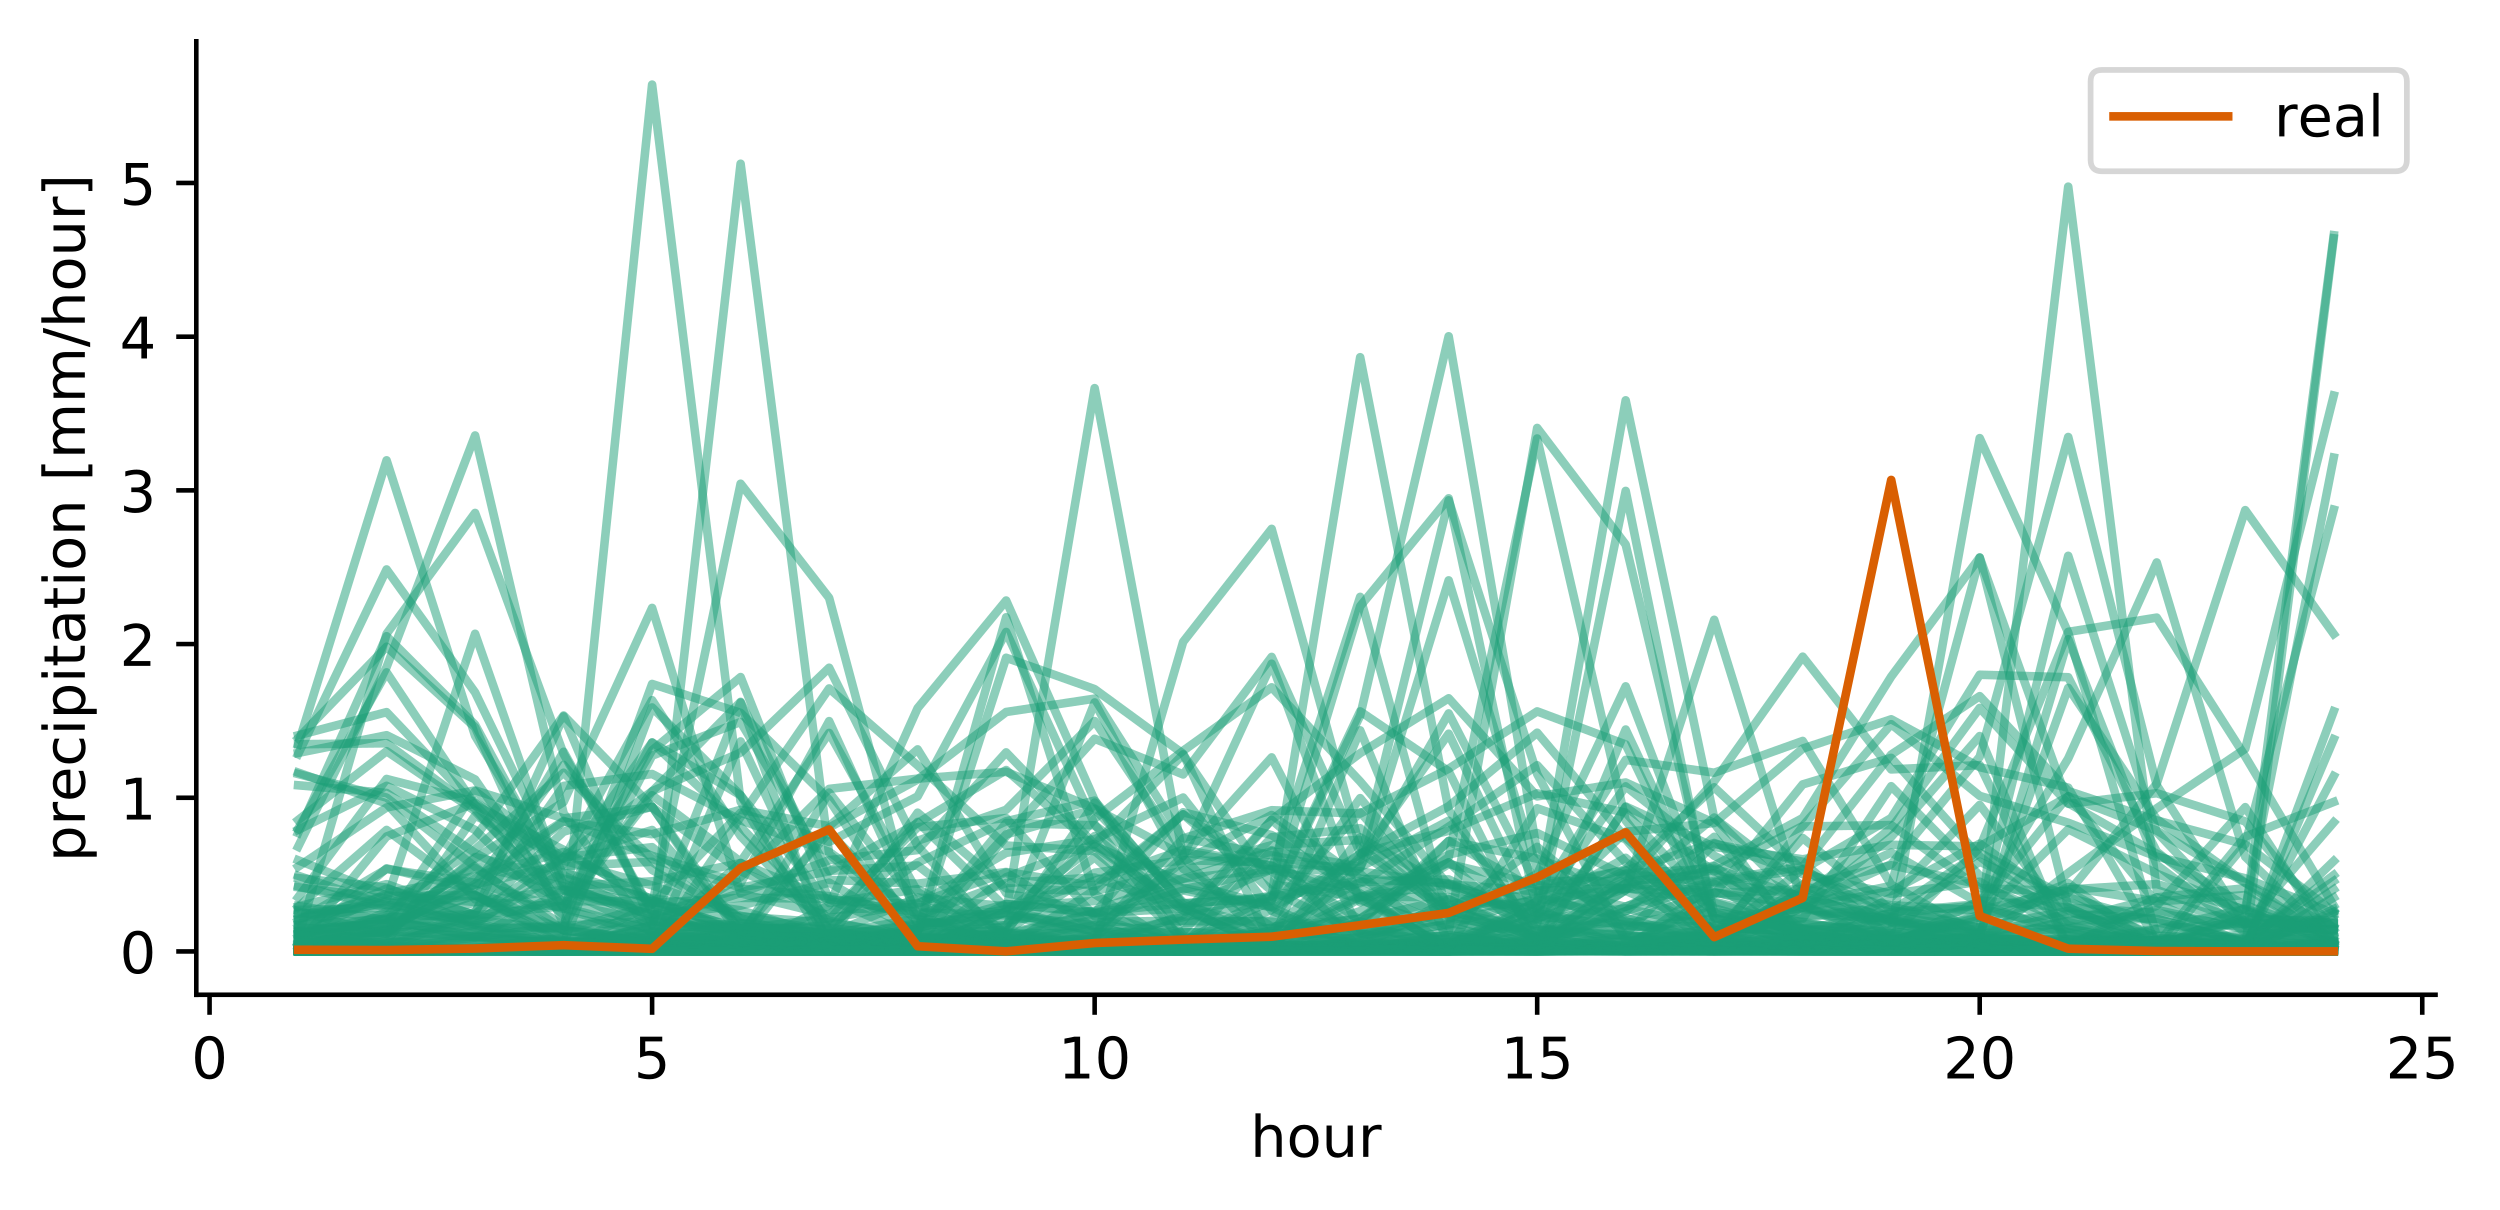 <?xml version="1.0" encoding="utf-8" standalone="no"?>
<!DOCTYPE svg PUBLIC "-//W3C//DTD SVG 1.1//EN"
  "http://www.w3.org/Graphics/SVG/1.1/DTD/svg11.dtd">
<!-- Created with matplotlib (https://matplotlib.org/) -->
<svg height="211.076pt" version="1.1" viewBox="0 0 436.087 211.076" width="436.087pt" xmlns="http://www.w3.org/2000/svg" xmlns:xlink="http://www.w3.org/1999/xlink">
 <defs>
  <style type="text/css">
*{stroke-linecap:butt;stroke-linejoin:round;}
  </style>
 </defs>
 <g id="figure_1">
  <g id="patch_1">
   <path d="M 0 211.076 
L 436.087 211.076 
L 436.087 0 
L 0 0 
z
" style="fill:#ffffff;"/>
  </g>
  <g id="axes_1">
   <g id="patch_2">
    <path d="M 34.241 173.52 
L 424.841 173.52 
L 424.841 7.2 
L 34.241 7.2 
z
" style="fill:#ffffff;"/>
   </g>
   <g id="matplotlib.axis_1">
    <g id="xtick_1">
     <g id="line2d_1">
      <defs>
       <path d="M 0 0 
L 0 3.5 
" id="m2474a57431" style="stroke:#000000;stroke-width:0.8;"/>
      </defs>
      <g>
       <use style="stroke:#000000;stroke-width:0.8;" x="36.556" xlink:href="#m2474a57431" y="173.52"/>
      </g>
     </g>
     <g id="text_1">
      <!-- 0 -->
      <defs>
       <path d="M 31.781 66.406 
Q 24.172 66.406 20.328 58.906 
Q 16.5 51.422 16.5 36.375 
Q 16.5 21.391 20.328 13.891 
Q 24.172 6.391 31.781 6.391 
Q 39.453 6.391 43.281 13.891 
Q 47.125 21.391 47.125 36.375 
Q 47.125 51.422 43.281 58.906 
Q 39.453 66.406 31.781 66.406 
z
M 31.781 74.219 
Q 44.047 74.219 50.516 64.516 
Q 56.984 54.828 56.984 36.375 
Q 56.984 17.969 50.516 8.266 
Q 44.047 -1.422 31.781 -1.422 
Q 19.531 -1.422 13.062 8.266 
Q 6.594 17.969 6.594 36.375 
Q 6.594 54.828 13.062 64.516 
Q 19.531 74.219 31.781 74.219 
z
" id="DejaVuSans-48"/>
      </defs>
      <g transform="translate(33.375 188.118)scale(0.1 -0.1)">
       <use xlink:href="#DejaVuSans-48"/>
      </g>
     </g>
    </g>
    <g id="xtick_2">
     <g id="line2d_2">
      <g>
       <use style="stroke:#000000;stroke-width:0.8;" x="113.75" xlink:href="#m2474a57431" y="173.52"/>
      </g>
     </g>
     <g id="text_2">
      <!-- 5 -->
      <defs>
       <path d="M 10.797 72.906 
L 49.516 72.906 
L 49.516 64.594 
L 19.828 64.594 
L 19.828 46.734 
Q 21.969 47.469 24.109 47.828 
Q 26.266 48.188 28.422 48.188 
Q 40.625 48.188 47.75 41.5 
Q 54.891 34.812 54.891 23.391 
Q 54.891 11.625 47.562 5.094 
Q 40.234 -1.422 26.906 -1.422 
Q 22.312 -1.422 17.547 -0.641 
Q 12.797 0.141 7.719 1.703 
L 7.719 11.625 
Q 12.109 9.234 16.797 8.062 
Q 21.484 6.891 26.703 6.891 
Q 35.156 6.891 40.078 11.328 
Q 45.016 15.766 45.016 23.391 
Q 45.016 31 40.078 35.438 
Q 35.156 39.891 26.703 39.891 
Q 22.75 39.891 18.812 39.016 
Q 14.891 38.141 10.797 36.281 
z
" id="DejaVuSans-53"/>
      </defs>
      <g transform="translate(110.569 188.118)scale(0.1 -0.1)">
       <use xlink:href="#DejaVuSans-53"/>
      </g>
     </g>
    </g>
    <g id="xtick_3">
     <g id="line2d_3">
      <g>
       <use style="stroke:#000000;stroke-width:0.8;" x="190.944" xlink:href="#m2474a57431" y="173.52"/>
      </g>
     </g>
     <g id="text_3">
      <!-- 10 -->
      <defs>
       <path d="M 12.406 8.297 
L 28.516 8.297 
L 28.516 63.922 
L 10.984 60.406 
L 10.984 69.391 
L 28.422 72.906 
L 38.281 72.906 
L 38.281 8.297 
L 54.391 8.297 
L 54.391 0 
L 12.406 0 
z
" id="DejaVuSans-49"/>
      </defs>
      <g transform="translate(184.581 188.118)scale(0.1 -0.1)">
       <use xlink:href="#DejaVuSans-49"/>
       <use x="63.623" xlink:href="#DejaVuSans-48"/>
      </g>
     </g>
    </g>
    <g id="xtick_4">
     <g id="line2d_4">
      <g>
       <use style="stroke:#000000;stroke-width:0.8;" x="268.137" xlink:href="#m2474a57431" y="173.52"/>
      </g>
     </g>
     <g id="text_4">
      <!-- 15 -->
      <g transform="translate(261.775 188.118)scale(0.1 -0.1)">
       <use xlink:href="#DejaVuSans-49"/>
       <use x="63.623" xlink:href="#DejaVuSans-53"/>
      </g>
     </g>
    </g>
    <g id="xtick_5">
     <g id="line2d_5">
      <g>
       <use style="stroke:#000000;stroke-width:0.8;" x="345.331" xlink:href="#m2474a57431" y="173.52"/>
      </g>
     </g>
     <g id="text_5">
      <!-- 20 -->
      <defs>
       <path d="M 19.188 8.297 
L 53.609 8.297 
L 53.609 0 
L 7.328 0 
L 7.328 8.297 
Q 12.938 14.109 22.625 23.891 
Q 32.328 33.688 34.812 36.531 
Q 39.547 41.844 41.422 45.531 
Q 43.312 49.219 43.312 52.781 
Q 43.312 58.594 39.234 62.25 
Q 35.156 65.922 28.609 65.922 
Q 23.969 65.922 18.812 64.312 
Q 13.672 62.703 7.812 59.422 
L 7.812 69.391 
Q 13.766 71.781 18.938 73 
Q 24.125 74.219 28.422 74.219 
Q 39.75 74.219 46.484 68.547 
Q 53.219 62.891 53.219 53.422 
Q 53.219 48.922 51.531 44.891 
Q 49.859 40.875 45.406 35.406 
Q 44.188 33.984 37.641 27.219 
Q 31.109 20.453 19.188 8.297 
z
" id="DejaVuSans-50"/>
      </defs>
      <g transform="translate(338.969 188.118)scale(0.1 -0.1)">
       <use xlink:href="#DejaVuSans-50"/>
       <use x="63.623" xlink:href="#DejaVuSans-48"/>
      </g>
     </g>
    </g>
    <g id="xtick_6">
     <g id="line2d_6">
      <g>
       <use style="stroke:#000000;stroke-width:0.8;" x="422.525" xlink:href="#m2474a57431" y="173.52"/>
      </g>
     </g>
     <g id="text_6">
      <!-- 25 -->
      <g transform="translate(416.162 188.118)scale(0.1 -0.1)">
       <use xlink:href="#DejaVuSans-50"/>
       <use x="63.623" xlink:href="#DejaVuSans-53"/>
      </g>
     </g>
    </g>
    <g id="text_7">
     <!-- hour -->
     <defs>
      <path d="M 54.891 33.016 
L 54.891 0 
L 45.906 0 
L 45.906 32.719 
Q 45.906 40.484 42.875 44.328 
Q 39.844 48.188 33.797 48.188 
Q 26.516 48.188 22.312 43.547 
Q 18.109 38.922 18.109 30.906 
L 18.109 0 
L 9.078 0 
L 9.078 75.984 
L 18.109 75.984 
L 18.109 46.188 
Q 21.344 51.125 25.703 53.562 
Q 30.078 56 35.797 56 
Q 45.219 56 50.047 50.172 
Q 54.891 44.344 54.891 33.016 
z
" id="DejaVuSans-104"/>
      <path d="M 30.609 48.391 
Q 23.391 48.391 19.188 42.75 
Q 14.984 37.109 14.984 27.297 
Q 14.984 17.484 19.156 11.844 
Q 23.344 6.203 30.609 6.203 
Q 37.797 6.203 41.984 11.859 
Q 46.188 17.531 46.188 27.297 
Q 46.188 37.016 41.984 42.703 
Q 37.797 48.391 30.609 48.391 
z
M 30.609 56 
Q 42.328 56 49.016 48.375 
Q 55.719 40.766 55.719 27.297 
Q 55.719 13.875 49.016 6.219 
Q 42.328 -1.422 30.609 -1.422 
Q 18.844 -1.422 12.172 6.219 
Q 5.516 13.875 5.516 27.297 
Q 5.516 40.766 12.172 48.375 
Q 18.844 56 30.609 56 
z
" id="DejaVuSans-111"/>
      <path d="M 8.5 21.578 
L 8.5 54.688 
L 17.484 54.688 
L 17.484 21.922 
Q 17.484 14.156 20.5 10.266 
Q 23.531 6.391 29.594 6.391 
Q 36.859 6.391 41.078 11.031 
Q 45.312 15.672 45.312 23.688 
L 45.312 54.688 
L 54.297 54.688 
L 54.297 0 
L 45.312 0 
L 45.312 8.406 
Q 42.047 3.422 37.719 1 
Q 33.406 -1.422 27.688 -1.422 
Q 18.266 -1.422 13.375 4.438 
Q 8.5 10.297 8.5 21.578 
z
M 31.109 56 
z
" id="DejaVuSans-117"/>
      <path d="M 41.109 46.297 
Q 39.594 47.172 37.812 47.578 
Q 36.031 48 33.891 48 
Q 26.266 48 22.188 43.047 
Q 18.109 38.094 18.109 28.812 
L 18.109 0 
L 9.078 0 
L 9.078 54.688 
L 18.109 54.688 
L 18.109 46.188 
Q 20.953 51.172 25.484 53.578 
Q 30.031 56 36.531 56 
Q 37.453 56 38.578 55.875 
Q 39.703 55.766 41.062 55.516 
z
" id="DejaVuSans-114"/>
     </defs>
     <g transform="translate(218.088 201.797)scale(0.1 -0.1)">
      <use xlink:href="#DejaVuSans-104"/>
      <use x="63.379" xlink:href="#DejaVuSans-111"/>
      <use x="124.561" xlink:href="#DejaVuSans-117"/>
      <use x="187.939" xlink:href="#DejaVuSans-114"/>
     </g>
    </g>
   </g>
   <g id="matplotlib.axis_2">
    <g id="ytick_1">
     <g id="line2d_7">
      <defs>
       <path d="M 0 0 
L -3.5 0 
" id="m8cdec0bbb7" style="stroke:#000000;stroke-width:0.8;"/>
      </defs>
      <g>
       <use style="stroke:#000000;stroke-width:0.8;" x="34.241" xlink:href="#m8cdec0bbb7" y="165.964"/>
      </g>
     </g>
     <g id="text_8">
      <!-- 0 -->
      <g transform="translate(20.878 169.763)scale(0.1 -0.1)">
       <use xlink:href="#DejaVuSans-48"/>
      </g>
     </g>
    </g>
    <g id="ytick_2">
     <g id="line2d_8">
      <g>
       <use style="stroke:#000000;stroke-width:0.8;" x="34.241" xlink:href="#m8cdec0bbb7" y="139.155"/>
      </g>
     </g>
     <g id="text_9">
      <!-- 1 -->
      <g transform="translate(20.878 142.955)scale(0.1 -0.1)">
       <use xlink:href="#DejaVuSans-49"/>
      </g>
     </g>
    </g>
    <g id="ytick_3">
     <g id="line2d_9">
      <g>
       <use style="stroke:#000000;stroke-width:0.8;" x="34.241" xlink:href="#m8cdec0bbb7" y="112.347"/>
      </g>
     </g>
     <g id="text_10">
      <!-- 2 -->
      <g transform="translate(20.878 116.146)scale(0.1 -0.1)">
       <use xlink:href="#DejaVuSans-50"/>
      </g>
     </g>
    </g>
    <g id="ytick_4">
     <g id="line2d_10">
      <g>
       <use style="stroke:#000000;stroke-width:0.8;" x="34.241" xlink:href="#m8cdec0bbb7" y="85.538"/>
      </g>
     </g>
     <g id="text_11">
      <!-- 3 -->
      <defs>
       <path d="M 40.578 39.312 
Q 47.656 37.797 51.625 33 
Q 55.609 28.219 55.609 21.188 
Q 55.609 10.406 48.188 4.484 
Q 40.766 -1.422 27.094 -1.422 
Q 22.516 -1.422 17.656 -0.516 
Q 12.797 0.391 7.625 2.203 
L 7.625 11.719 
Q 11.719 9.328 16.594 8.109 
Q 21.484 6.891 26.812 6.891 
Q 36.078 6.891 40.938 10.547 
Q 45.797 14.203 45.797 21.188 
Q 45.797 27.641 41.281 31.266 
Q 36.766 34.906 28.719 34.906 
L 20.219 34.906 
L 20.219 43.016 
L 29.109 43.016 
Q 36.375 43.016 40.234 45.922 
Q 44.094 48.828 44.094 54.297 
Q 44.094 59.906 40.109 62.906 
Q 36.141 65.922 28.719 65.922 
Q 24.656 65.922 20.016 65.031 
Q 15.375 64.156 9.812 62.312 
L 9.812 71.094 
Q 15.438 72.656 20.344 73.438 
Q 25.25 74.219 29.594 74.219 
Q 40.828 74.219 47.359 69.109 
Q 53.906 64.016 53.906 55.328 
Q 53.906 49.266 50.438 45.094 
Q 46.969 40.922 40.578 39.312 
z
" id="DejaVuSans-51"/>
      </defs>
      <g transform="translate(20.878 89.337)scale(0.1 -0.1)">
       <use xlink:href="#DejaVuSans-51"/>
      </g>
     </g>
    </g>
    <g id="ytick_5">
     <g id="line2d_11">
      <g>
       <use style="stroke:#000000;stroke-width:0.8;" x="34.241" xlink:href="#m8cdec0bbb7" y="58.729"/>
      </g>
     </g>
     <g id="text_12">
      <!-- 4 -->
      <defs>
       <path d="M 37.797 64.312 
L 12.891 25.391 
L 37.797 25.391 
z
M 35.203 72.906 
L 47.609 72.906 
L 47.609 25.391 
L 58.016 25.391 
L 58.016 17.188 
L 47.609 17.188 
L 47.609 0 
L 37.797 0 
L 37.797 17.188 
L 4.891 17.188 
L 4.891 26.703 
z
" id="DejaVuSans-52"/>
      </defs>
      <g transform="translate(20.878 62.528)scale(0.1 -0.1)">
       <use xlink:href="#DejaVuSans-52"/>
      </g>
     </g>
    </g>
    <g id="ytick_6">
     <g id="line2d_12">
      <g>
       <use style="stroke:#000000;stroke-width:0.8;" x="34.241" xlink:href="#m8cdec0bbb7" y="31.92"/>
      </g>
     </g>
     <g id="text_13">
      <!-- 5 -->
      <g transform="translate(20.878 35.719)scale(0.1 -0.1)">
       <use xlink:href="#DejaVuSans-53"/>
      </g>
     </g>
    </g>
    <g id="text_14">
     <!-- precipitation [mm/hour] -->
     <defs>
      <path d="M 18.109 8.203 
L 18.109 -20.797 
L 9.078 -20.797 
L 9.078 54.688 
L 18.109 54.688 
L 18.109 46.391 
Q 20.953 51.266 25.266 53.625 
Q 29.594 56 35.594 56 
Q 45.562 56 51.781 48.094 
Q 58.016 40.188 58.016 27.297 
Q 58.016 14.406 51.781 6.484 
Q 45.562 -1.422 35.594 -1.422 
Q 29.594 -1.422 25.266 0.953 
Q 20.953 3.328 18.109 8.203 
z
M 48.688 27.297 
Q 48.688 37.203 44.609 42.844 
Q 40.531 48.484 33.406 48.484 
Q 26.266 48.484 22.188 42.844 
Q 18.109 37.203 18.109 27.297 
Q 18.109 17.391 22.188 11.75 
Q 26.266 6.109 33.406 6.109 
Q 40.531 6.109 44.609 11.75 
Q 48.688 17.391 48.688 27.297 
z
" id="DejaVuSans-112"/>
      <path d="M 56.203 29.594 
L 56.203 25.203 
L 14.891 25.203 
Q 15.484 15.922 20.484 11.062 
Q 25.484 6.203 34.422 6.203 
Q 39.594 6.203 44.453 7.469 
Q 49.312 8.734 54.109 11.281 
L 54.109 2.781 
Q 49.266 0.734 44.188 -0.344 
Q 39.109 -1.422 33.891 -1.422 
Q 20.797 -1.422 13.156 6.188 
Q 5.516 13.812 5.516 26.812 
Q 5.516 40.234 12.766 48.109 
Q 20.016 56 32.328 56 
Q 43.359 56 49.781 48.891 
Q 56.203 41.797 56.203 29.594 
z
M 47.219 32.234 
Q 47.125 39.594 43.094 43.984 
Q 39.062 48.391 32.422 48.391 
Q 24.906 48.391 20.391 44.141 
Q 15.875 39.891 15.188 32.172 
z
" id="DejaVuSans-101"/>
      <path d="M 48.781 52.594 
L 48.781 44.188 
Q 44.969 46.297 41.141 47.344 
Q 37.312 48.391 33.406 48.391 
Q 24.656 48.391 19.812 42.844 
Q 14.984 37.312 14.984 27.297 
Q 14.984 17.281 19.812 11.734 
Q 24.656 6.203 33.406 6.203 
Q 37.312 6.203 41.141 7.25 
Q 44.969 8.297 48.781 10.406 
L 48.781 2.094 
Q 45.016 0.344 40.984 -0.531 
Q 36.969 -1.422 32.422 -1.422 
Q 20.062 -1.422 12.781 6.344 
Q 5.516 14.109 5.516 27.297 
Q 5.516 40.672 12.859 48.328 
Q 20.219 56 33.016 56 
Q 37.156 56 41.109 55.141 
Q 45.062 54.297 48.781 52.594 
z
" id="DejaVuSans-99"/>
      <path d="M 9.422 54.688 
L 18.406 54.688 
L 18.406 0 
L 9.422 0 
z
M 9.422 75.984 
L 18.406 75.984 
L 18.406 64.594 
L 9.422 64.594 
z
" id="DejaVuSans-105"/>
      <path d="M 18.312 70.219 
L 18.312 54.688 
L 36.812 54.688 
L 36.812 47.703 
L 18.312 47.703 
L 18.312 18.016 
Q 18.312 11.328 20.141 9.422 
Q 21.969 7.516 27.594 7.516 
L 36.812 7.516 
L 36.812 0 
L 27.594 0 
Q 17.188 0 13.234 3.875 
Q 9.281 7.766 9.281 18.016 
L 9.281 47.703 
L 2.688 47.703 
L 2.688 54.688 
L 9.281 54.688 
L 9.281 70.219 
z
" id="DejaVuSans-116"/>
      <path d="M 34.281 27.484 
Q 23.391 27.484 19.188 25 
Q 14.984 22.516 14.984 16.5 
Q 14.984 11.719 18.141 8.906 
Q 21.297 6.109 26.703 6.109 
Q 34.188 6.109 38.703 11.406 
Q 43.219 16.703 43.219 25.484 
L 43.219 27.484 
z
M 52.203 31.203 
L 52.203 0 
L 43.219 0 
L 43.219 8.297 
Q 40.141 3.328 35.547 0.953 
Q 30.953 -1.422 24.312 -1.422 
Q 15.922 -1.422 10.953 3.297 
Q 6 8.016 6 15.922 
Q 6 25.141 12.172 29.828 
Q 18.359 34.516 30.609 34.516 
L 43.219 34.516 
L 43.219 35.406 
Q 43.219 41.609 39.141 45 
Q 35.062 48.391 27.688 48.391 
Q 23 48.391 18.547 47.266 
Q 14.109 46.141 10.016 43.891 
L 10.016 52.203 
Q 14.938 54.109 19.578 55.047 
Q 24.219 56 28.609 56 
Q 40.484 56 46.344 49.844 
Q 52.203 43.703 52.203 31.203 
z
" id="DejaVuSans-97"/>
      <path d="M 54.891 33.016 
L 54.891 0 
L 45.906 0 
L 45.906 32.719 
Q 45.906 40.484 42.875 44.328 
Q 39.844 48.188 33.797 48.188 
Q 26.516 48.188 22.312 43.547 
Q 18.109 38.922 18.109 30.906 
L 18.109 0 
L 9.078 0 
L 9.078 54.688 
L 18.109 54.688 
L 18.109 46.188 
Q 21.344 51.125 25.703 53.562 
Q 30.078 56 35.797 56 
Q 45.219 56 50.047 50.172 
Q 54.891 44.344 54.891 33.016 
z
" id="DejaVuSans-110"/>
      <path id="DejaVuSans-32"/>
      <path d="M 8.594 75.984 
L 29.297 75.984 
L 29.297 69 
L 17.578 69 
L 17.578 -6.203 
L 29.297 -6.203 
L 29.297 -13.188 
L 8.594 -13.188 
z
" id="DejaVuSans-91"/>
      <path d="M 52 44.188 
Q 55.375 50.25 60.062 53.125 
Q 64.75 56 71.094 56 
Q 79.641 56 84.281 50.016 
Q 88.922 44.047 88.922 33.016 
L 88.922 0 
L 79.891 0 
L 79.891 32.719 
Q 79.891 40.578 77.094 44.375 
Q 74.312 48.188 68.609 48.188 
Q 61.625 48.188 57.562 43.547 
Q 53.516 38.922 53.516 30.906 
L 53.516 0 
L 44.484 0 
L 44.484 32.719 
Q 44.484 40.625 41.703 44.406 
Q 38.922 48.188 33.109 48.188 
Q 26.219 48.188 22.156 43.531 
Q 18.109 38.875 18.109 30.906 
L 18.109 0 
L 9.078 0 
L 9.078 54.688 
L 18.109 54.688 
L 18.109 46.188 
Q 21.188 51.219 25.484 53.609 
Q 29.781 56 35.688 56 
Q 41.656 56 45.828 52.969 
Q 50 49.953 52 44.188 
z
" id="DejaVuSans-109"/>
      <path d="M 25.391 72.906 
L 33.688 72.906 
L 8.297 -9.281 
L 0 -9.281 
z
" id="DejaVuSans-47"/>
      <path d="M 30.422 75.984 
L 30.422 -13.188 
L 9.719 -13.188 
L 9.719 -6.203 
L 21.391 -6.203 
L 21.391 69 
L 9.719 69 
L 9.719 75.984 
z
" id="DejaVuSans-93"/>
     </defs>
     <g transform="translate(14.798 150.336)rotate(-90)scale(0.1 -0.1)">
      <use xlink:href="#DejaVuSans-112"/>
      <use x="63.477" xlink:href="#DejaVuSans-114"/>
      <use x="104.559" xlink:href="#DejaVuSans-101"/>
      <use x="166.082" xlink:href="#DejaVuSans-99"/>
      <use x="221.062" xlink:href="#DejaVuSans-105"/>
      <use x="248.846" xlink:href="#DejaVuSans-112"/>
      <use x="312.322" xlink:href="#DejaVuSans-105"/>
      <use x="340.105" xlink:href="#DejaVuSans-116"/>
      <use x="379.314" xlink:href="#DejaVuSans-97"/>
      <use x="440.594" xlink:href="#DejaVuSans-116"/>
      <use x="479.803" xlink:href="#DejaVuSans-105"/>
      <use x="507.586" xlink:href="#DejaVuSans-111"/>
      <use x="568.768" xlink:href="#DejaVuSans-110"/>
      <use x="632.146" xlink:href="#DejaVuSans-32"/>
      <use x="663.934" xlink:href="#DejaVuSans-91"/>
      <use x="702.947" xlink:href="#DejaVuSans-109"/>
      <use x="800.359" xlink:href="#DejaVuSans-109"/>
      <use x="897.771" xlink:href="#DejaVuSans-47"/>
      <use x="931.463" xlink:href="#DejaVuSans-104"/>
      <use x="994.842" xlink:href="#DejaVuSans-111"/>
      <use x="1056.023" xlink:href="#DejaVuSans-117"/>
      <use x="1119.402" xlink:href="#DejaVuSans-114"/>
      <use x="1160.516" xlink:href="#DejaVuSans-93"/>
     </g>
    </g>
   </g>
   <g id="line2d_13">
    <path clip-path="url(#p89f6a89311)" d="M 51.995 165.795 
L 67.434 165.413 
L 82.873 165.543 
L 98.311 165.771 
L 113.75 165.833 
L 129.189 165.903 
L 144.628 165.923 
L 160.066 165.893 
L 175.505 164.431 
L 190.944 162.035 
L 206.383 150.286 
L 221.821 142.165 
L 237.26 153.299 
L 252.699 154.063 
L 268.137 159.88 
L 283.576 161.263 
L 299.015 163.196 
L 314.454 165.63 
L 329.892 164.151 
L 345.331 159.584 
L 360.77 96.958 
L 376.209 145.129 
L 391.647 161.474 
L 407.086 162.188 
" style="fill:none;stroke:#1b9e77;stroke-linecap:square;stroke-opacity:0.5;stroke-width:1.5;"/>
   </g>
   <g id="line2d_14">
    <path clip-path="url(#p89f6a89311)" d="M 51.995 131.56 
L 67.434 99.333 
L 82.873 120.778 
L 98.311 152.692 
L 113.75 160.126 
L 129.189 162.981 
L 144.628 164.608 
L 160.066 165.348 
L 175.505 165.512 
L 190.944 165.738 
L 206.383 165.827 
L 221.821 165.883 
L 237.26 165.898 
L 252.699 165.923 
L 268.137 165.899 
L 283.576 164.704 
L 299.015 157.488 
L 314.454 161.98 
L 329.892 163.173 
L 345.331 164.544 
L 360.77 165.528 
L 376.209 165.473 
L 391.647 165.587 
L 407.086 165.224 
" style="fill:none;stroke:#1b9e77;stroke-linecap:square;stroke-opacity:0.5;stroke-width:1.5;"/>
   </g>
   <g id="line2d_15">
    <path clip-path="url(#p89f6a89311)" d="M 51.995 144.601 
L 67.434 117.288 
L 82.873 140.482 
L 98.311 148.248 
L 113.75 157.5 
L 129.189 156.62 
L 144.628 156.758 
L 160.066 159.167 
L 175.505 159.659 
L 190.944 161.404 
L 206.383 162.548 
L 221.821 163.595 
L 237.26 164.331 
L 252.699 165.317 
L 268.137 165.47 
L 283.576 165.246 
L 299.015 164.999 
L 314.454 164.783 
L 329.892 164.572 
L 345.331 164.11 
L 360.77 164.027 
L 376.209 164.115 
L 391.647 164.335 
L 407.086 152.633 
" style="fill:none;stroke:#1b9e77;stroke-linecap:square;stroke-opacity:0.5;stroke-width:1.5;"/>
   </g>
   <g id="line2d_16">
    <path clip-path="url(#p89f6a89311)" d="M 51.995 164.828 
L 67.434 164.452 
L 82.873 163.326 
L 98.311 164.809 
L 113.75 162.081 
L 129.189 161.01 
L 144.628 164.584 
L 160.066 164.834 
L 175.505 145.867 
L 190.944 128.868 
L 206.383 135.09 
L 221.821 114.591 
L 237.26 148.772 
L 252.699 159.003 
L 268.137 162.101 
L 283.576 163.127 
L 299.015 164.119 
L 314.454 165.628 
L 329.892 165.912 
L 345.331 165.938 
L 360.77 165.891 
L 376.209 165.81 
L 391.647 165.379 
L 407.086 165.787 
" style="fill:none;stroke:#1b9e77;stroke-linecap:square;stroke-opacity:0.5;stroke-width:1.5;"/>
   </g>
   <g id="line2d_17">
    <path clip-path="url(#p89f6a89311)" d="M 51.995 165.947 
L 67.434 165.917 
L 82.873 165.889 
L 98.311 165.889 
L 113.75 165.823 
L 129.189 164.256 
L 144.628 144.36 
L 160.066 135.977 
L 175.505 124.196 
L 190.944 121.868 
L 206.383 146.201 
L 221.821 149.204 
L 237.26 152.42 
L 252.699 165.734 
L 268.137 165.605 
L 283.576 165.71 
L 299.015 165.701 
L 314.454 165.772 
L 329.892 165.841 
L 345.331 165.887 
L 360.77 165.91 
L 376.209 165.947 
L 391.647 165.953 
L 407.086 165.799 
" style="fill:none;stroke:#1b9e77;stroke-linecap:square;stroke-opacity:0.5;stroke-width:1.5;"/>
   </g>
   <g id="line2d_18">
    <path clip-path="url(#p89f6a89311)" d="M 51.995 165.853 
L 67.434 165.867 
L 82.873 165.874 
L 98.311 165.106 
L 113.75 164.679 
L 129.189 164.403 
L 144.628 164.502 
L 160.066 164.362 
L 175.505 164.125 
L 190.944 161.42 
L 206.383 165.613 
L 221.821 165.399 
L 237.26 164.979 
L 252.699 164.77 
L 268.137 157.221 
L 283.576 69.832 
L 299.015 142.687 
L 314.454 154.57 
L 329.892 150.929 
L 345.331 154.296 
L 360.77 160.853 
L 376.209 164.233 
L 391.647 164.547 
L 407.086 165.688 
" style="fill:none;stroke:#1b9e77;stroke-linecap:square;stroke-opacity:0.5;stroke-width:1.5;"/>
   </g>
   <g id="line2d_19">
    <path clip-path="url(#p89f6a89311)" d="M 51.995 165.785 
L 67.434 165.601 
L 82.873 165.695 
L 98.311 165.895 
L 113.75 165.941 
L 129.189 165.952 
L 144.628 165.949 
L 160.066 165.945 
L 175.505 165.935 
L 190.944 165.87 
L 206.383 165.07 
L 221.821 162.428 
L 237.26 160.229 
L 252.699 149.523 
L 268.137 76.492 
L 283.576 143.123 
L 299.015 162.864 
L 314.454 159.999 
L 329.892 158.144 
L 345.331 161.903 
L 360.77 154.736 
L 376.209 157.254 
L 391.647 156.134 
L 407.086 165.339 
" style="fill:none;stroke:#1b9e77;stroke-linecap:square;stroke-opacity:0.5;stroke-width:1.5;"/>
   </g>
   <g id="line2d_20">
    <path clip-path="url(#p89f6a89311)" d="M 51.995 164.747 
L 67.434 162.138 
L 82.873 159.309 
L 98.311 124.967 
L 113.75 161.438 
L 129.189 164.883 
L 144.628 164.489 
L 160.066 165.512 
L 175.505 159.101 
L 190.944 67.707 
L 206.383 149.547 
L 221.821 165.377 
L 237.26 164.305 
L 252.699 163.135 
L 268.137 165.216 
L 283.576 165.543 
L 299.015 165.415 
L 314.454 165.418 
L 329.892 165.655 
L 345.331 165.863 
L 360.77 165.906 
L 376.209 165.93 
L 391.647 165.914 
L 407.086 164.29 
" style="fill:none;stroke:#1b9e77;stroke-linecap:square;stroke-opacity:0.5;stroke-width:1.5;"/>
   </g>
   <g id="line2d_21">
    <path clip-path="url(#p89f6a89311)" d="M 51.995 158.721 
L 67.434 158.416 
L 82.873 156.075 
L 98.311 164.931 
L 113.75 165.564 
L 129.189 165.071 
L 144.628 165.533 
L 160.066 165.595 
L 175.505 165.481 
L 190.944 165.746 
L 206.383 165.847 
L 221.821 165.799 
L 237.26 165.57 
L 252.699 165.489 
L 268.137 165.091 
L 283.576 140.678 
L 299.015 147.734 
L 314.454 149.886 
L 329.892 147.368 
L 345.331 147.64 
L 360.77 138.918 
L 376.209 144.879 
L 391.647 154.024 
L 407.086 161.751 
" style="fill:none;stroke:#1b9e77;stroke-linecap:square;stroke-opacity:0.5;stroke-width:1.5;"/>
   </g>
   <g id="line2d_22">
    <path clip-path="url(#p89f6a89311)" d="M 51.995 165.096 
L 67.434 164.575 
L 82.873 160.53 
L 98.311 156.943 
L 113.75 130.877 
L 129.189 118.107 
L 144.628 156.992 
L 160.066 157.737 
L 175.505 148.767 
L 190.944 146.406 
L 206.383 139.121 
L 221.821 158.856 
L 237.26 165.421 
L 252.699 165.537 
L 268.137 165.487 
L 283.576 165.214 
L 299.015 165.61 
L 314.454 165.929 
L 329.892 165.948 
L 345.331 165.929 
L 360.77 165.695 
L 376.209 165.913 
L 391.647 165.957 
L 407.086 165.162 
" style="fill:none;stroke:#1b9e77;stroke-linecap:square;stroke-opacity:0.5;stroke-width:1.5;"/>
   </g>
   <g id="line2d_23">
    <path clip-path="url(#p89f6a89311)" d="M 51.995 161.171 
L 67.434 157.217 
L 82.873 161.822 
L 98.311 161.835 
L 113.75 131.807 
L 129.189 125.94 
L 144.628 151.923 
L 160.066 150.968 
L 175.505 162.881 
L 190.944 159.248 
L 206.383 141.688 
L 221.821 145.663 
L 237.26 155.845 
L 252.699 165.851 
L 268.137 165.908 
L 283.576 165.918 
L 299.015 165.94 
L 314.454 165.936 
L 329.892 165.952 
L 345.331 165.943 
L 360.77 165.699 
L 376.209 165.779 
L 391.647 165.017 
L 407.086 165.856 
" style="fill:none;stroke:#1b9e77;stroke-linecap:square;stroke-opacity:0.5;stroke-width:1.5;"/>
   </g>
   <g id="line2d_24">
    <path clip-path="url(#p89f6a89311)" d="M 51.995 144.756 
L 67.434 137.077 
L 82.873 144.778 
L 98.311 159.705 
L 113.75 163.145 
L 129.189 163.948 
L 144.628 163.378 
L 160.066 164.372 
L 175.505 165.2 
L 190.944 165.568 
L 206.383 165.651 
L 221.821 165.318 
L 237.26 164.772 
L 252.699 164.34 
L 268.137 164.856 
L 283.576 165.159 
L 299.015 165.208 
L 314.454 165.005 
L 329.892 164.657 
L 345.331 165.465 
L 360.77 165.725 
L 376.209 165.494 
L 391.647 158.409 
L 407.086 79.822 
" style="fill:none;stroke:#1b9e77;stroke-linecap:square;stroke-opacity:0.5;stroke-width:1.5;"/>
   </g>
   <g id="line2d_25">
    <path clip-path="url(#p89f6a89311)" d="M 51.995 131.335 
L 67.434 128.249 
L 82.873 135.963 
L 98.311 158.44 
L 113.75 163.455 
L 129.189 165.053 
L 144.628 165.155 
L 160.066 164.887 
L 175.505 164.522 
L 190.944 165.175 
L 206.383 165.39 
L 221.821 165.079 
L 237.26 164.607 
L 252.699 164.757 
L 268.137 164.787 
L 283.576 158.977 
L 299.015 145.974 
L 314.454 163.456 
L 329.892 163.923 
L 345.331 163.798 
L 360.77 163.868 
L 376.209 164.891 
L 391.647 164.685 
L 407.086 135.382 
" style="fill:none;stroke:#1b9e77;stroke-linecap:square;stroke-opacity:0.5;stroke-width:1.5;"/>
   </g>
   <g id="line2d_26">
    <path clip-path="url(#p89f6a89311)" d="M 51.995 162.163 
L 67.434 161.054 
L 82.873 138.011 
L 98.311 149.724 
L 113.75 144.78 
L 129.189 162.156 
L 144.628 165.607 
L 160.066 165.76 
L 175.505 164.744 
L 190.944 164.027 
L 206.383 165.828 
L 221.821 164.253 
L 237.26 156.43 
L 252.699 156.48 
L 268.137 158.614 
L 283.576 137.171 
L 299.015 149.269 
L 314.454 156.769 
L 329.892 159.917 
L 345.331 161.874 
L 360.77 162.027 
L 376.209 158.718 
L 391.647 162.161 
L 407.086 164.273 
" style="fill:none;stroke:#1b9e77;stroke-linecap:square;stroke-opacity:0.5;stroke-width:1.5;"/>
   </g>
   <g id="line2d_27">
    <path clip-path="url(#p89f6a89311)" d="M 51.995 161.393 
L 67.434 160.309 
L 82.873 163.507 
L 98.311 164.535 
L 113.75 164.024 
L 129.189 164.056 
L 144.628 164.649 
L 160.066 165.412 
L 175.505 163.09 
L 190.944 159.371 
L 206.383 154.882 
L 221.821 158.217 
L 237.26 150.074 
L 252.699 87.275 
L 268.137 135.004 
L 283.576 164.133 
L 299.015 163.63 
L 314.454 163.437 
L 329.892 164.665 
L 345.331 165.079 
L 360.77 164.946 
L 376.209 165.693 
L 391.647 165.842 
L 407.086 158.585 
" style="fill:none;stroke:#1b9e77;stroke-linecap:square;stroke-opacity:0.5;stroke-width:1.5;"/>
   </g>
   <g id="line2d_28">
    <path clip-path="url(#p89f6a89311)" d="M 51.995 163.963 
L 67.434 161.734 
L 82.873 154.65 
L 98.311 143.319 
L 113.75 145.515 
L 129.189 141.253 
L 144.628 144.112 
L 160.066 130.718 
L 175.505 155.774 
L 190.944 159.238 
L 206.383 163.789 
L 221.821 164.995 
L 237.26 165.747 
L 252.699 165.905 
L 268.137 165.903 
L 283.576 165.607 
L 299.015 164.344 
L 314.454 155.284 
L 329.892 162.816 
L 345.331 164.413 
L 360.77 163.853 
L 376.209 163.988 
L 391.647 163.818 
L 407.086 161.069 
" style="fill:none;stroke:#1b9e77;stroke-linecap:square;stroke-opacity:0.5;stroke-width:1.5;"/>
   </g>
   <g id="line2d_29">
    <path clip-path="url(#p89f6a89311)" d="M 51.995 159.243 
L 67.434 159.656 
L 82.873 161.812 
L 98.311 164.345 
L 113.75 164.941 
L 129.189 165.508 
L 144.628 165.742 
L 160.066 165.854 
L 175.505 165.879 
L 190.944 165.903 
L 206.383 165.899 
L 221.821 165.86 
L 237.26 165.754 
L 252.699 165.718 
L 268.137 165.592 
L 283.576 165.13 
L 299.015 162.991 
L 314.454 146.18 
L 329.892 158.741 
L 345.331 161.806 
L 360.77 158.907 
L 376.209 163.55 
L 391.647 165.227 
L 407.086 41.568 
" style="fill:none;stroke:#1b9e77;stroke-linecap:square;stroke-opacity:0.5;stroke-width:1.5;"/>
   </g>
   <g id="line2d_30">
    <path clip-path="url(#p89f6a89311)" d="M 51.995 163.491 
L 67.434 155.833 
L 82.873 152.848 
L 98.311 148.621 
L 113.75 156.979 
L 129.189 162.853 
L 144.628 163.877 
L 160.066 141.76 
L 175.505 154.951 
L 190.944 155.455 
L 206.383 151.84 
L 221.821 147.418 
L 237.26 146.491 
L 252.699 159.097 
L 268.137 147.72 
L 283.576 160.725 
L 299.015 164.926 
L 314.454 163.056 
L 329.892 164.98 
L 345.331 165.748 
L 360.77 165.863 
L 376.209 165.912 
L 391.647 165.903 
L 407.086 165.46 
" style="fill:none;stroke:#1b9e77;stroke-linecap:square;stroke-opacity:0.5;stroke-width:1.5;"/>
   </g>
   <g id="line2d_31">
    <path clip-path="url(#p89f6a89311)" d="M 51.995 162.415 
L 67.434 160.972 
L 82.873 151.038 
L 98.311 154.651 
L 113.75 159.588 
L 129.189 157.969 
L 144.628 153.959 
L 160.066 162.828 
L 175.505 161.73 
L 190.944 122.539 
L 206.383 151.534 
L 221.821 161.659 
L 237.26 160.285 
L 252.699 150.724 
L 268.137 154.333 
L 283.576 158.194 
L 299.015 151.086 
L 314.454 162.091 
L 329.892 165.388 
L 345.331 165.5 
L 360.77 165.712 
L 376.209 165.8 
L 391.647 165.869 
L 407.086 165.94 
" style="fill:none;stroke:#1b9e77;stroke-linecap:square;stroke-opacity:0.5;stroke-width:1.5;"/>
   </g>
   <g id="line2d_32">
    <path clip-path="url(#p89f6a89311)" d="M 51.995 163.323 
L 67.434 162.48 
L 82.873 153.229 
L 98.311 143.176 
L 113.75 149.288 
L 129.189 154.076 
L 144.628 125.791 
L 160.066 159.633 
L 175.505 165.603 
L 190.944 165.872 
L 206.383 165.389 
L 221.821 165.809 
L 237.26 146.057 
L 252.699 155.058 
L 268.137 161.505 
L 283.576 165.773 
L 299.015 164.824 
L 314.454 165.154 
L 329.892 160.055 
L 345.331 150.325 
L 360.77 157.252 
L 376.209 163.261 
L 391.647 163.62 
L 407.086 165.254 
" style="fill:none;stroke:#1b9e77;stroke-linecap:square;stroke-opacity:0.5;stroke-width:1.5;"/>
   </g>
   <g id="line2d_33">
    <path clip-path="url(#p89f6a89311)" d="M 51.995 164.761 
L 67.434 145.912 
L 82.873 140.06 
L 98.311 151.067 
L 113.75 150.333 
L 129.189 160.966 
L 144.628 162.924 
L 160.066 160.261 
L 175.505 165.29 
L 190.944 165.416 
L 206.383 165.766 
L 221.821 165.825 
L 237.26 165.814 
L 252.699 165.896 
L 268.137 165.703 
L 283.576 165.806 
L 299.015 165.92 
L 314.454 165.79 
L 329.892 165.843 
L 345.331 165.472 
L 360.77 165.054 
L 376.209 165.762 
L 391.647 147.257 
L 407.086 88.908 
" style="fill:none;stroke:#1b9e77;stroke-linecap:square;stroke-opacity:0.5;stroke-width:1.5;"/>
   </g>
   <g id="line2d_34">
    <path clip-path="url(#p89f6a89311)" d="M 51.995 160.581 
L 67.434 161.282 
L 82.873 156.17 
L 98.311 164.074 
L 113.75 165.122 
L 129.189 165.409 
L 144.628 165.864 
L 160.066 165.911 
L 175.505 165.923 
L 190.944 165.918 
L 206.383 165.93 
L 221.821 165.875 
L 237.26 164.054 
L 252.699 161.114 
L 268.137 162.435 
L 283.576 160.641 
L 299.015 155.731 
L 314.454 157.772 
L 329.892 154.509 
L 345.331 97.259 
L 360.77 140.094 
L 376.209 148.917 
L 391.647 157.911 
L 407.086 163.312 
" style="fill:none;stroke:#1b9e77;stroke-linecap:square;stroke-opacity:0.5;stroke-width:1.5;"/>
   </g>
   <g id="line2d_35">
    <path clip-path="url(#p89f6a89311)" d="M 51.995 165.81 
L 67.434 165.471 
L 82.873 165.569 
L 98.311 165.743 
L 113.75 165.805 
L 129.189 165.861 
L 144.628 165.884 
L 160.066 165.913 
L 175.505 165.926 
L 190.944 165.941 
L 206.383 165.943 
L 221.821 165.943 
L 237.26 165.932 
L 252.699 165.832 
L 268.137 159.686 
L 283.576 145.089 
L 299.015 143.561 
L 314.454 130.583 
L 329.892 125.472 
L 345.331 133.821 
L 360.77 137.393 
L 376.209 164.339 
L 391.647 164.633 
L 407.086 165.657 
" style="fill:none;stroke:#1b9e77;stroke-linecap:square;stroke-opacity:0.5;stroke-width:1.5;"/>
   </g>
   <g id="line2d_36">
    <path clip-path="url(#p89f6a89311)" d="M 51.995 165.943 
L 67.434 165.88 
L 82.873 165.834 
L 98.311 165.365 
L 113.75 161.443 
L 129.189 161.993 
L 144.628 160.161 
L 160.066 157.533 
L 175.505 152.197 
L 190.944 161.885 
L 206.383 164.272 
L 221.821 156.203 
L 237.26 62.314 
L 252.699 141.288 
L 268.137 163.853 
L 283.576 165.553 
L 299.015 165.867 
L 314.454 164.398 
L 329.892 165.288 
L 345.331 164.994 
L 360.77 164.15 
L 376.209 164.035 
L 391.647 165.463 
L 407.086 165.893 
" style="fill:none;stroke:#1b9e77;stroke-linecap:square;stroke-opacity:0.5;stroke-width:1.5;"/>
   </g>
   <g id="line2d_37">
    <path clip-path="url(#p89f6a89311)" d="M 51.995 164.778 
L 67.434 151.469 
L 82.873 155.18 
L 98.311 162.354 
L 113.75 157.85 
L 129.189 84.383 
L 144.628 104.295 
L 160.066 161.794 
L 175.505 163.576 
L 190.944 164.455 
L 206.383 165.543 
L 221.821 165.744 
L 237.26 165.76 
L 252.699 165.758 
L 268.137 165.786 
L 283.576 165.878 
L 299.015 165.913 
L 314.454 165.915 
L 329.892 165.9 
L 345.331 165.91 
L 360.77 165.929 
L 376.209 165.949 
L 391.647 165.946 
L 407.086 165.743 
" style="fill:none;stroke:#1b9e77;stroke-linecap:square;stroke-opacity:0.5;stroke-width:1.5;"/>
   </g>
   <g id="line2d_38">
    <path clip-path="url(#p89f6a89311)" d="M 51.995 136.982 
L 67.434 138.323 
L 82.873 148.779 
L 98.311 157.198 
L 113.75 157.218 
L 129.189 162.571 
L 144.628 164.786 
L 160.066 165.08 
L 175.505 153.019 
L 190.944 147.19 
L 206.383 158.805 
L 221.821 164.839 
L 237.26 165.194 
L 252.699 164.577 
L 268.137 163.468 
L 283.576 158.939 
L 299.015 153.891 
L 314.454 156.271 
L 329.892 160.791 
L 345.331 162.212 
L 360.77 162.111 
L 376.209 164.463 
L 391.647 165.501 
L 407.086 159.599 
" style="fill:none;stroke:#1b9e77;stroke-linecap:square;stroke-opacity:0.5;stroke-width:1.5;"/>
   </g>
   <g id="line2d_39">
    <path clip-path="url(#p89f6a89311)" d="M 51.995 165.756 
L 67.434 165.928 
L 82.873 165.599 
L 98.311 164.631 
L 113.75 123.403 
L 129.189 138.701 
L 144.628 164.226 
L 160.066 162.43 
L 175.505 145.548 
L 190.944 141.139 
L 206.383 157.41 
L 221.821 164.12 
L 237.26 158.931 
L 252.699 150.408 
L 268.137 164.708 
L 283.576 165.692 
L 299.015 165.128 
L 314.454 154.315 
L 329.892 160.76 
L 345.331 163.041 
L 360.77 159.395 
L 376.209 160.256 
L 391.647 164.535 
L 407.086 165.747 
" style="fill:none;stroke:#1b9e77;stroke-linecap:square;stroke-opacity:0.5;stroke-width:1.5;"/>
   </g>
   <g id="line2d_40">
    <path clip-path="url(#p89f6a89311)" d="M 51.995 150.054 
L 67.434 156.213 
L 82.873 157.328 
L 98.311 155.185 
L 113.75 157.599 
L 129.189 161.914 
L 144.628 162.142 
L 160.066 146.655 
L 175.505 141.259 
L 190.944 125.783 
L 206.383 148.686 
L 221.821 151.054 
L 237.26 157.001 
L 252.699 162.12 
L 268.137 165.804 
L 283.576 165.879 
L 299.015 165.83 
L 314.454 165.871 
L 329.892 165.909 
L 345.331 165.93 
L 360.77 165.935 
L 376.209 165.953 
L 391.647 165.954 
L 407.086 165.75 
" style="fill:none;stroke:#1b9e77;stroke-linecap:square;stroke-opacity:0.5;stroke-width:1.5;"/>
   </g>
   <g id="line2d_41">
    <path clip-path="url(#p89f6a89311)" d="M 51.995 165.809 
L 67.434 159.028 
L 82.873 160.487 
L 98.311 162.221 
L 113.75 164.727 
L 129.189 165.576 
L 144.628 165.774 
L 160.066 165.493 
L 175.505 164.012 
L 190.944 164.619 
L 206.383 111.963 
L 221.821 92.255 
L 237.26 147.767 
L 252.699 159.458 
L 268.137 163.729 
L 283.576 164.479 
L 299.015 165.317 
L 314.454 165.852 
L 329.892 165.766 
L 345.331 165.159 
L 360.77 164.558 
L 376.209 162.007 
L 391.647 161.064 
L 407.086 164.689 
" style="fill:none;stroke:#1b9e77;stroke-linecap:square;stroke-opacity:0.5;stroke-width:1.5;"/>
   </g>
   <g id="line2d_42">
    <path clip-path="url(#p89f6a89311)" d="M 51.995 129.887 
L 67.434 80.299 
L 82.873 128.354 
L 98.311 154.102 
L 113.75 160.672 
L 129.189 161.494 
L 144.628 162.864 
L 160.066 163.791 
L 175.505 164.274 
L 190.944 165.205 
L 206.383 165.597 
L 221.821 165.609 
L 237.26 165.574 
L 252.699 165.784 
L 268.137 165.875 
L 283.576 165.71 
L 299.015 165.725 
L 314.454 165.908 
L 329.892 165.885 
L 345.331 165.894 
L 360.77 165.891 
L 376.209 165.9 
L 391.647 165.881 
L 407.086 165.63 
" style="fill:none;stroke:#1b9e77;stroke-linecap:square;stroke-opacity:0.5;stroke-width:1.5;"/>
   </g>
   <g id="line2d_43">
    <path clip-path="url(#p89f6a89311)" d="M 51.995 162.911 
L 67.434 159.754 
L 82.873 146.058 
L 98.311 124.808 
L 113.75 140.696 
L 129.189 163.554 
L 144.628 138.256 
L 160.066 157.611 
L 175.505 165.789 
L 190.944 165.894 
L 206.383 165.885 
L 221.821 165.787 
L 237.26 160.724 
L 252.699 165.86 
L 268.137 164.929 
L 283.576 165.64 
L 299.015 164.504 
L 314.454 158.302 
L 329.892 155.399 
L 345.331 147.155 
L 360.77 158.329 
L 376.209 164.943 
L 391.647 164.287 
L 407.086 164.732 
" style="fill:none;stroke:#1b9e77;stroke-linecap:square;stroke-opacity:0.5;stroke-width:1.5;"/>
   </g>
   <g id="line2d_44">
    <path clip-path="url(#p89f6a89311)" d="M 51.995 152.756 
L 67.434 157.955 
L 82.873 154.312 
L 98.311 133.429 
L 113.75 151.757 
L 129.189 160.168 
L 144.628 164.74 
L 160.066 162.321 
L 175.505 143.557 
L 190.944 143.961 
L 206.383 155.15 
L 221.821 151.672 
L 237.26 155.086 
L 252.699 161.575 
L 268.137 165.336 
L 283.576 165.752 
L 299.015 165.874 
L 314.454 165.605 
L 329.892 165.637 
L 345.331 164.136 
L 360.77 160.581 
L 376.209 160.258 
L 391.647 164.457 
L 407.086 165.731 
" style="fill:none;stroke:#1b9e77;stroke-linecap:square;stroke-opacity:0.5;stroke-width:1.5;"/>
   </g>
   <g id="line2d_45">
    <path clip-path="url(#p89f6a89311)" d="M 51.995 165.541 
L 67.434 164.912 
L 82.873 165.204 
L 98.311 165.632 
L 113.75 165.76 
L 129.189 165.775 
L 144.628 165.724 
L 160.066 165.798 
L 175.505 165.86 
L 190.944 165.905 
L 206.383 165.917 
L 221.821 165.922 
L 237.26 165.916 
L 252.699 165.927 
L 268.137 164.494 
L 283.576 140.779 
L 299.015 152.033 
L 314.454 144.083 
L 329.892 126.325 
L 345.331 138.828 
L 360.77 143.523 
L 376.209 149.43 
L 391.647 153.204 
L 407.086 159.315 
" style="fill:none;stroke:#1b9e77;stroke-linecap:square;stroke-opacity:0.5;stroke-width:1.5;"/>
   </g>
   <g id="line2d_46">
    <path clip-path="url(#p89f6a89311)" d="M 51.995 165.884 
L 67.434 165.831 
L 82.873 165.864 
L 98.311 165.937 
L 113.75 165.937 
L 129.189 165.85 
L 144.628 157.887 
L 160.066 123.528 
L 175.505 104.754 
L 190.944 139.583 
L 206.383 163.337 
L 221.821 165.067 
L 237.26 151.275 
L 252.699 143.167 
L 268.137 162.288 
L 283.576 163.185 
L 299.015 163.356 
L 314.454 164.539 
L 329.892 165.36 
L 345.331 165.727 
L 360.77 165.853 
L 376.209 165.929 
L 391.647 165.936 
L 407.086 165.733 
" style="fill:none;stroke:#1b9e77;stroke-linecap:square;stroke-opacity:0.5;stroke-width:1.5;"/>
   </g>
   <g id="line2d_47">
    <path clip-path="url(#p89f6a89311)" d="M 51.995 165.842 
L 67.434 165.938 
L 82.873 165.931 
L 98.311 165.943 
L 113.75 165.913 
L 129.189 165.903 
L 144.628 165.924 
L 160.066 165.866 
L 175.505 164.022 
L 190.944 163.848 
L 206.383 159.949 
L 221.821 157.097 
L 237.26 124.826 
L 252.699 58.661 
L 268.137 148.664 
L 283.576 163.144 
L 299.015 165.149 
L 314.454 164.537 
L 329.892 165.432 
L 345.331 165.76 
L 360.77 165.807 
L 376.209 165.861 
L 391.647 165.853 
L 407.086 165.937 
" style="fill:none;stroke:#1b9e77;stroke-linecap:square;stroke-opacity:0.5;stroke-width:1.5;"/>
   </g>
   <g id="line2d_48">
    <path clip-path="url(#p89f6a89311)" d="M 51.995 153.176 
L 67.434 154.826 
L 82.873 161.331 
L 98.311 164.834 
L 113.75 165.658 
L 129.189 165.636 
L 144.628 165.715 
L 160.066 165.808 
L 175.505 165.852 
L 190.944 165.89 
L 206.383 165.909 
L 221.821 165.93 
L 237.26 165.923 
L 252.699 165.879 
L 268.137 157.178 
L 283.576 132.55 
L 299.015 134.791 
L 314.454 129.25 
L 329.892 154.319 
L 345.331 163.082 
L 360.77 164.891 
L 376.209 157.988 
L 391.647 140.798 
L 407.086 164.592 
" style="fill:none;stroke:#1b9e77;stroke-linecap:square;stroke-opacity:0.5;stroke-width:1.5;"/>
   </g>
   <g id="line2d_49">
    <path clip-path="url(#p89f6a89311)" d="M 51.995 164.31 
L 67.434 164.403 
L 82.873 142.277 
L 98.311 149.798 
L 113.75 122.141 
L 129.189 145.835 
L 144.628 162.071 
L 160.066 165.626 
L 175.505 165.884 
L 190.944 165.774 
L 206.383 165.872 
L 221.821 165.916 
L 237.26 165.54 
L 252.699 165.813 
L 268.137 163.651 
L 283.576 165.367 
L 299.015 164.034 
L 314.454 144.172 
L 329.892 143.922 
L 345.331 154.918 
L 360.77 155.502 
L 376.209 163.932 
L 391.647 163.064 
L 407.086 161.984 
" style="fill:none;stroke:#1b9e77;stroke-linecap:square;stroke-opacity:0.5;stroke-width:1.5;"/>
   </g>
   <g id="line2d_50">
    <path clip-path="url(#p89f6a89311)" d="M 51.995 164.277 
L 67.434 162.943 
L 82.873 157.323 
L 98.311 158.112 
L 113.75 138.057 
L 129.189 122.43 
L 144.628 153.481 
L 160.066 154.146 
L 175.505 152.101 
L 190.944 154.579 
L 206.383 142.063 
L 221.821 155.384 
L 237.26 162.826 
L 252.699 165.654 
L 268.137 164.559 
L 283.576 164.935 
L 299.015 161.681 
L 314.454 162.562 
L 329.892 165.638 
L 345.331 165.759 
L 360.77 165.704 
L 376.209 165.833 
L 391.647 165.927 
L 407.086 165.832 
" style="fill:none;stroke:#1b9e77;stroke-linecap:square;stroke-opacity:0.5;stroke-width:1.5;"/>
   </g>
   <g id="line2d_51">
    <path clip-path="url(#p89f6a89311)" d="M 51.995 145.313 
L 67.434 110.984 
L 82.873 126.421 
L 98.311 155.021 
L 113.75 162.599 
L 129.189 163.321 
L 144.628 162.793 
L 160.066 164.071 
L 175.505 165.115 
L 190.944 165.671 
L 206.383 165.769 
L 221.821 165.556 
L 237.26 164.941 
L 252.699 165.301 
L 268.137 164.071 
L 283.576 127.256 
L 299.015 160.038 
L 314.454 164.903 
L 329.892 164.909 
L 345.331 165.579 
L 360.77 165.695 
L 376.209 165.674 
L 391.647 165.693 
L 407.086 165.113 
" style="fill:none;stroke:#1b9e77;stroke-linecap:square;stroke-opacity:0.5;stroke-width:1.5;"/>
   </g>
   <g id="line2d_52">
    <path clip-path="url(#p89f6a89311)" d="M 51.995 162.557 
L 67.434 161.067 
L 82.873 162.128 
L 98.311 164.846 
L 113.75 165.526 
L 129.189 165.816 
L 144.628 165.853 
L 160.066 165.857 
L 175.505 165.825 
L 190.944 165.782 
L 206.383 165.592 
L 221.821 165.443 
L 237.26 165.422 
L 252.699 165.159 
L 268.137 165.366 
L 283.576 165.551 
L 299.015 165.543 
L 314.454 165.679 
L 329.892 165.592 
L 345.331 164.323 
L 360.77 152.271 
L 376.209 140.994 
L 391.647 130.614 
L 407.086 68.999 
" style="fill:none;stroke:#1b9e77;stroke-linecap:square;stroke-opacity:0.5;stroke-width:1.5;"/>
   </g>
   <g id="line2d_53">
    <path clip-path="url(#p89f6a89311)" d="M 51.995 165.929 
L 67.434 165.896 
L 82.873 165.927 
L 98.311 165.942 
L 113.75 165.719 
L 129.189 165.224 
L 144.628 163.265 
L 160.066 161.371 
L 175.505 159.161 
L 190.944 162.483 
L 206.383 164.601 
L 221.821 157.057 
L 237.26 105.746 
L 252.699 86.926 
L 268.137 159.315 
L 283.576 151.835 
L 299.015 164.414 
L 314.454 165.715 
L 329.892 165.684 
L 345.331 165.838 
L 360.77 165.9 
L 376.209 165.946 
L 391.647 165.954 
L 407.086 165.957 
" style="fill:none;stroke:#1b9e77;stroke-linecap:square;stroke-opacity:0.5;stroke-width:1.5;"/>
   </g>
   <g id="line2d_54">
    <path clip-path="url(#p89f6a89311)" d="M 51.995 165.935 
L 67.434 165.882 
L 82.873 165.867 
L 98.311 165.73 
L 113.75 165.688 
L 129.189 165.723 
L 144.628 162.984 
L 160.066 156.556 
L 175.505 158.113 
L 190.944 157.175 
L 206.383 153.26 
L 221.821 151.542 
L 237.26 152.001 
L 252.699 154.25 
L 268.137 155.494 
L 283.576 151.644 
L 299.015 137.333 
L 314.454 151.782 
L 329.892 158.91 
L 345.331 148.777 
L 360.77 156.538 
L 376.209 160.875 
L 391.647 163.988 
L 407.086 165.759 
" style="fill:none;stroke:#1b9e77;stroke-linecap:square;stroke-opacity:0.5;stroke-width:1.5;"/>
   </g>
   <g id="line2d_55">
    <path clip-path="url(#p89f6a89311)" d="M 51.995 165.89 
L 67.434 165.797 
L 82.873 165.771 
L 98.311 164.218 
L 113.75 164.083 
L 129.189 163.66 
L 144.628 163.126 
L 160.066 164.184 
L 175.505 165.339 
L 190.944 165.472 
L 206.383 165.518 
L 221.821 165.651 
L 237.26 165.807 
L 252.699 165.851 
L 268.137 165.859 
L 283.576 165.822 
L 299.015 165.206 
L 314.454 165.565 
L 329.892 163.233 
L 345.331 147.884 
L 360.77 110.222 
L 376.209 107.735 
L 391.647 131.947 
L 407.086 157.968 
" style="fill:none;stroke:#1b9e77;stroke-linecap:square;stroke-opacity:0.5;stroke-width:1.5;"/>
   </g>
   <g id="line2d_56">
    <path clip-path="url(#p89f6a89311)" d="M 51.995 165.935 
L 67.434 165.958 
L 82.873 165.914 
L 98.311 165.93 
L 113.75 165.691 
L 129.189 129.334 
L 144.628 162.454 
L 160.066 164.79 
L 175.505 165.398 
L 190.944 163.712 
L 206.383 149.321 
L 221.821 115.776 
L 237.26 157.4 
L 252.699 149.082 
L 268.137 145.314 
L 283.576 152.815 
L 299.015 165.76 
L 314.454 165.764 
L 329.892 164.115 
L 345.331 160.005 
L 360.77 154.044 
L 376.209 165.752 
L 391.647 165.884 
L 407.086 165.657 
" style="fill:none;stroke:#1b9e77;stroke-linecap:square;stroke-opacity:0.5;stroke-width:1.5;"/>
   </g>
   <g id="line2d_57">
    <path clip-path="url(#p89f6a89311)" d="M 51.995 154.596 
L 67.434 158.274 
L 82.873 148.144 
L 98.311 134.793 
L 113.75 149.83 
L 129.189 154.825 
L 144.628 151.991 
L 160.066 143.577 
L 175.505 134.326 
L 190.944 147.704 
L 206.383 158.269 
L 221.821 165.764 
L 237.26 165.26 
L 252.699 165.408 
L 268.137 165.786 
L 283.576 165.871 
L 299.015 165.856 
L 314.454 165.872 
L 329.892 165.917 
L 345.331 165.945 
L 360.77 165.952 
L 376.209 165.955 
L 391.647 165.95 
L 407.086 165.941 
" style="fill:none;stroke:#1b9e77;stroke-linecap:square;stroke-opacity:0.5;stroke-width:1.5;"/>
   </g>
   <g id="line2d_58">
    <path clip-path="url(#p89f6a89311)" d="M 51.995 161.754 
L 67.434 155.004 
L 82.873 159.601 
L 98.311 163.372 
L 113.75 164.119 
L 129.189 164.115 
L 144.628 164.281 
L 160.066 165.286 
L 175.505 162.419 
L 190.944 152.237 
L 206.383 150.041 
L 221.821 150.451 
L 237.26 151.486 
L 252.699 101.239 
L 268.137 151.562 
L 283.576 161.007 
L 299.015 159.071 
L 314.454 162.009 
L 329.892 164.456 
L 345.331 165.463 
L 360.77 165.61 
L 376.209 165.812 
L 391.647 165.874 
L 407.086 165.537 
" style="fill:none;stroke:#1b9e77;stroke-linecap:square;stroke-opacity:0.5;stroke-width:1.5;"/>
   </g>
   <g id="line2d_59">
    <path clip-path="url(#p89f6a89311)" d="M 51.995 165.846 
L 67.434 165.921 
L 82.873 165.91 
L 98.311 165.936 
L 113.75 165.916 
L 129.189 165.903 
L 144.628 165.717 
L 160.066 165.71 
L 175.505 162.716 
L 190.944 140.006 
L 206.383 157.638 
L 221.821 156.476 
L 237.26 154.102 
L 252.699 144.206 
L 268.137 133.484 
L 283.576 150.421 
L 299.015 160.249 
L 314.454 162.049 
L 329.892 159.364 
L 345.331 157.913 
L 360.77 138.88 
L 376.209 157.455 
L 391.647 164.799 
L 407.086 165.19 
" style="fill:none;stroke:#1b9e77;stroke-linecap:square;stroke-opacity:0.5;stroke-width:1.5;"/>
   </g>
   <g id="line2d_60">
    <path clip-path="url(#p89f6a89311)" d="M 51.995 134.76 
L 67.434 140.171 
L 82.873 156.874 
L 98.311 131.138 
L 113.75 158.975 
L 129.189 163.002 
L 144.628 163.064 
L 160.066 164.04 
L 175.505 162.641 
L 190.944 164.367 
L 206.383 164.199 
L 221.821 163.648 
L 237.26 163.682 
L 252.699 158.828 
L 268.137 155.618 
L 283.576 161.631 
L 299.015 161.567 
L 314.454 158.219 
L 329.892 160.427 
L 345.331 162.794 
L 360.77 162.559 
L 376.209 164.277 
L 391.647 165.125 
L 407.086 150.199 
" style="fill:none;stroke:#1b9e77;stroke-linecap:square;stroke-opacity:0.5;stroke-width:1.5;"/>
   </g>
   <g id="line2d_61">
    <path clip-path="url(#p89f6a89311)" d="M 51.995 165.912 
L 67.434 165.884 
L 82.873 164.046 
L 98.311 165.443 
L 113.75 163.162 
L 129.189 28.563 
L 144.628 148.955 
L 160.066 162.387 
L 175.505 163.53 
L 190.944 160.421 
L 206.383 155.328 
L 221.821 158.268 
L 237.26 165.275 
L 252.699 165.612 
L 268.137 165.763 
L 283.576 165.836 
L 299.015 165.853 
L 314.454 165.888 
L 329.892 165.911 
L 345.331 165.94 
L 360.77 165.953 
L 376.209 165.96 
L 391.647 165.96 
L 407.086 165.958 
" style="fill:none;stroke:#1b9e77;stroke-linecap:square;stroke-opacity:0.5;stroke-width:1.5;"/>
   </g>
   <g id="line2d_62">
    <path clip-path="url(#p89f6a89311)" d="M 51.995 165.869 
L 67.434 165.954 
L 82.873 165.865 
L 98.311 165.49 
L 113.75 161.304 
L 129.189 122.545 
L 144.628 165.534 
L 160.066 162.664 
L 175.505 114.738 
L 190.944 120.214 
L 206.383 131.493 
L 221.821 164.973 
L 237.26 165.653 
L 252.699 164.964 
L 268.137 165.406 
L 283.576 165.697 
L 299.015 165.741 
L 314.454 164.006 
L 329.892 165.63 
L 345.331 165.809 
L 360.77 165.784 
L 376.209 165.923 
L 391.647 165.226 
L 407.086 165.327 
" style="fill:none;stroke:#1b9e77;stroke-linecap:square;stroke-opacity:0.5;stroke-width:1.5;"/>
   </g>
   <g id="line2d_63">
    <path clip-path="url(#p89f6a89311)" d="M 51.995 158.116 
L 67.434 154.225 
L 82.873 159.671 
L 98.311 158.05 
L 113.75 129.52 
L 129.189 144.216 
L 144.628 160.455 
L 160.066 143.376 
L 175.505 158.388 
L 190.944 153.642 
L 206.383 148.228 
L 221.821 150.982 
L 237.26 160.427 
L 252.699 156.821 
L 268.137 163.441 
L 283.576 165.588 
L 299.015 165.765 
L 314.454 165.714 
L 329.892 165.815 
L 345.331 165.885 
L 360.77 165.919 
L 376.209 165.954 
L 391.647 165.93 
L 407.086 165.679 
" style="fill:none;stroke:#1b9e77;stroke-linecap:square;stroke-opacity:0.5;stroke-width:1.5;"/>
   </g>
   <g id="line2d_64">
    <path clip-path="url(#p89f6a89311)" d="M 51.995 165.936 
L 67.434 165.889 
L 82.873 165.894 
L 98.311 165.93 
L 113.75 165.94 
L 129.189 165.953 
L 144.628 165.943 
L 160.066 165.6 
L 175.505 159.001 
L 190.944 147.621 
L 206.383 153.831 
L 221.821 158.083 
L 237.26 141.688 
L 252.699 158.79 
L 268.137 163.38 
L 283.576 154.083 
L 299.015 155.592 
L 314.454 159.56 
L 329.892 160.117 
L 345.331 163.344 
L 360.77 111.511 
L 376.209 150.861 
L 391.647 162.7 
L 407.086 164.561 
" style="fill:none;stroke:#1b9e77;stroke-linecap:square;stroke-opacity:0.5;stroke-width:1.5;"/>
   </g>
   <g id="line2d_65">
    <path clip-path="url(#p89f6a89311)" d="M 51.995 165.804 
L 67.434 165.639 
L 82.873 165.798 
L 98.311 165.878 
L 113.75 165.88 
L 129.189 165.902 
L 144.628 165.885 
L 160.066 165.797 
L 175.505 165.388 
L 190.944 164.892 
L 206.383 159.597 
L 221.821 142.982 
L 237.26 131.38 
L 252.699 121.808 
L 268.137 138.916 
L 283.576 136.493 
L 299.015 143.574 
L 314.454 165.221 
L 329.892 165.734 
L 345.331 165.792 
L 360.77 165.778 
L 376.209 165.86 
L 391.647 165.903 
L 407.086 165.906 
" style="fill:none;stroke:#1b9e77;stroke-linecap:square;stroke-opacity:0.5;stroke-width:1.5;"/>
   </g>
   <g id="line2d_66">
    <path clip-path="url(#p89f6a89311)" d="M 51.995 160.629 
L 67.434 151.586 
L 82.873 153.988 
L 98.311 158.557 
L 113.75 138.719 
L 129.189 150.32 
L 144.628 127.851 
L 160.066 155.585 
L 175.505 165.062 
L 190.944 165.371 
L 206.383 160.551 
L 221.821 143.029 
L 237.26 156.198 
L 252.699 165.685 
L 268.137 165.894 
L 283.576 165.488 
L 299.015 154.14 
L 314.454 164.703 
L 329.892 164.821 
L 345.331 163.521 
L 360.77 164.516 
L 376.209 165.123 
L 391.647 165.682 
L 407.086 164.787 
" style="fill:none;stroke:#1b9e77;stroke-linecap:square;stroke-opacity:0.5;stroke-width:1.5;"/>
   </g>
   <g id="line2d_67">
    <path clip-path="url(#p89f6a89311)" d="M 51.995 165.931 
L 67.434 165.865 
L 82.873 165.904 
L 98.311 165.775 
L 113.75 165.338 
L 129.189 165.378 
L 144.628 164.455 
L 160.066 161.886 
L 175.505 157.7 
L 190.944 159.275 
L 206.383 158.454 
L 221.821 151.619 
L 237.26 104.119 
L 252.699 159.962 
L 268.137 165.395 
L 283.576 155.264 
L 299.015 108.119 
L 314.454 157.828 
L 329.892 165.134 
L 345.331 165.444 
L 360.77 165.547 
L 376.209 165.726 
L 391.647 165.753 
L 407.086 165.934 
" style="fill:none;stroke:#1b9e77;stroke-linecap:square;stroke-opacity:0.5;stroke-width:1.5;"/>
   </g>
   <g id="line2d_68">
    <path clip-path="url(#p89f6a89311)" d="M 51.995 128.752 
L 67.434 112.818 
L 82.873 126.88 
L 98.311 161.24 
L 113.75 164.846 
L 129.189 162.573 
L 144.628 145.204 
L 160.066 160.848 
L 175.505 161.408 
L 190.944 149.526 
L 206.383 163.648 
L 221.821 164.804 
L 237.26 165.079 
L 252.699 165.506 
L 268.137 165.792 
L 283.576 165.859 
L 299.015 165.851 
L 314.454 165.885 
L 329.892 165.909 
L 345.331 165.923 
L 360.77 165.927 
L 376.209 165.94 
L 391.647 165.939 
L 407.086 165.649 
" style="fill:none;stroke:#1b9e77;stroke-linecap:square;stroke-opacity:0.5;stroke-width:1.5;"/>
   </g>
   <g id="line2d_69">
    <path clip-path="url(#p89f6a89311)" d="M 51.995 159.45 
L 67.434 157.734 
L 82.873 160.983 
L 98.311 164.857 
L 113.75 165.549 
L 129.189 165.676 
L 144.628 165.592 
L 160.066 165.722 
L 175.505 165.833 
L 190.944 165.858 
L 206.383 165.82 
L 221.821 165.683 
L 237.26 165.529 
L 252.699 165.762 
L 268.137 165.811 
L 283.576 165.53 
L 299.015 165.204 
L 314.454 165.089 
L 329.892 162.375 
L 345.331 76.428 
L 360.77 110.353 
L 376.209 163.228 
L 391.647 164.056 
L 407.086 153.684 
" style="fill:none;stroke:#1b9e77;stroke-linecap:square;stroke-opacity:0.5;stroke-width:1.5;"/>
   </g>
   <g id="line2d_70">
    <path clip-path="url(#p89f6a89311)" d="M 51.995 165.879 
L 67.434 165.53 
L 82.873 163.531 
L 98.311 155.282 
L 113.75 159.565 
L 129.189 155.019 
L 144.628 156.318 
L 160.066 159.725 
L 175.505 154.03 
L 190.944 153.067 
L 206.383 158.377 
L 221.821 165.49 
L 237.26 162.448 
L 252.699 146.706 
L 268.137 155.363 
L 283.576 154.932 
L 299.015 155.858 
L 314.454 155.061 
L 329.892 157.905 
L 345.331 158.828 
L 360.77 155.165 
L 376.209 154.212 
L 391.647 158.691 
L 407.086 164.826 
" style="fill:none;stroke:#1b9e77;stroke-linecap:square;stroke-opacity:0.5;stroke-width:1.5;"/>
   </g>
   <g id="line2d_71">
    <path clip-path="url(#p89f6a89311)" d="M 51.995 165.922 
L 67.434 165.862 
L 82.873 165.854 
L 98.311 165.898 
L 113.75 165.59 
L 129.189 142.497 
L 144.628 120.09 
L 160.066 133.514 
L 175.505 147.489 
L 190.944 148.461 
L 206.383 160.943 
L 221.821 160.61 
L 237.26 139.227 
L 252.699 157.775 
L 268.137 165.181 
L 283.576 165.094 
L 299.015 165.195 
L 314.454 165.406 
L 329.892 165.653 
L 345.331 165.836 
L 360.77 165.903 
L 376.209 165.939 
L 391.647 164.524 
L 407.086 163.346 
" style="fill:none;stroke:#1b9e77;stroke-linecap:square;stroke-opacity:0.5;stroke-width:1.5;"/>
   </g>
   <g id="line2d_72">
    <path clip-path="url(#p89f6a89311)" d="M 51.995 158.967 
L 67.434 163.017 
L 82.873 149.717 
L 98.311 139.895 
L 113.75 106.042 
L 129.189 155.845 
L 144.628 159.634 
L 160.066 144.294 
L 175.505 142.7 
L 190.944 159.826 
L 206.383 165.023 
L 221.821 161.813 
L 237.26 165.504 
L 252.699 163.108 
L 268.137 165.196 
L 283.576 165.252 
L 299.015 165.21 
L 314.454 165.475 
L 329.892 165.69 
L 345.331 165.882 
L 360.77 165.932 
L 376.209 165.953 
L 391.647 165.953 
L 407.086 165.878 
" style="fill:none;stroke:#1b9e77;stroke-linecap:square;stroke-opacity:0.5;stroke-width:1.5;"/>
   </g>
   <g id="line2d_73">
    <path clip-path="url(#p89f6a89311)" d="M 51.995 165.884 
L 67.434 165.933 
L 82.873 165.867 
L 98.311 165.844 
L 113.75 165.393 
L 129.189 165.876 
L 144.628 164.245 
L 160.066 162.415 
L 175.505 107.679 
L 190.944 155.955 
L 206.383 165.71 
L 221.821 165.04 
L 237.26 149.478 
L 252.699 127.986 
L 268.137 160.21 
L 283.576 154.963 
L 299.015 151.7 
L 314.454 164.785 
L 329.892 164.878 
L 345.331 157.077 
L 360.77 158.32 
L 376.209 159.238 
L 391.647 161.862 
L 407.086 165.469 
" style="fill:none;stroke:#1b9e77;stroke-linecap:square;stroke-opacity:0.5;stroke-width:1.5;"/>
   </g>
   <g id="line2d_74">
    <path clip-path="url(#p89f6a89311)" d="M 51.995 165.744 
L 67.434 164.587 
L 82.873 159.015 
L 98.311 137.096 
L 113.75 135.014 
L 129.189 143.082 
L 144.628 148.592 
L 160.066 159.699 
L 175.505 164.735 
L 190.944 163.632 
L 206.383 164.795 
L 221.821 165.677 
L 237.26 165.405 
L 252.699 163.573 
L 268.137 160.255 
L 283.576 153.836 
L 299.015 152.35 
L 314.454 158.355 
L 329.892 160.896 
L 345.331 164.851 
L 360.77 165.208 
L 376.209 156.538 
L 391.647 154.93 
L 407.086 163.941 
" style="fill:none;stroke:#1b9e77;stroke-linecap:square;stroke-opacity:0.5;stroke-width:1.5;"/>
   </g>
   <g id="line2d_75">
    <path clip-path="url(#p89f6a89311)" d="M 51.995 165.374 
L 67.434 162.81 
L 82.873 149.488 
L 98.311 153.275 
L 113.75 156.717 
L 129.189 158.777 
L 144.628 163.483 
L 160.066 164.965 
L 175.505 165.706 
L 190.944 165.766 
L 206.383 162.454 
L 221.821 146.042 
L 237.26 144.474 
L 252.699 158.796 
L 268.137 157.146 
L 283.576 154.918 
L 299.015 157.294 
L 314.454 161.01 
L 329.892 162.864 
L 345.331 159.985 
L 360.77 144.652 
L 376.209 152.39 
L 391.647 158.856 
L 407.086 164.564 
" style="fill:none;stroke:#1b9e77;stroke-linecap:square;stroke-opacity:0.5;stroke-width:1.5;"/>
   </g>
   <g id="line2d_76">
    <path clip-path="url(#p89f6a89311)" d="M 51.995 164.812 
L 67.434 164.284 
L 82.873 164.644 
L 98.311 164.79 
L 113.75 164.67 
L 129.189 164.774 
L 144.628 165.128 
L 160.066 165.414 
L 175.505 165.385 
L 190.944 165.495 
L 206.383 165.613 
L 221.821 165.771 
L 237.26 165.831 
L 252.699 165.891 
L 268.137 165.893 
L 283.576 165.823 
L 299.015 165.585 
L 314.454 165.451 
L 329.892 164.078 
L 345.331 160.476 
L 360.77 155.721 
L 376.209 136.696 
L 391.647 88.991 
L 407.086 110.589 
" style="fill:none;stroke:#1b9e77;stroke-linecap:square;stroke-opacity:0.5;stroke-width:1.5;"/>
   </g>
   <g id="line2d_77">
    <path clip-path="url(#p89f6a89311)" d="M 51.995 154.771 
L 67.434 156.762 
L 82.873 160.809 
L 98.311 152.171 
L 113.75 157.011 
L 129.189 162.226 
L 144.628 161.443 
L 160.066 150.467 
L 175.505 143.25 
L 190.944 139.659 
L 206.383 157.881 
L 221.821 162.181 
L 237.26 156.417 
L 252.699 154.285 
L 268.137 159.293 
L 283.576 161.878 
L 299.015 160.243 
L 314.454 158.498 
L 329.892 161.128 
L 345.331 163.139 
L 360.77 163.622 
L 376.209 164.832 
L 391.647 165.43 
L 407.086 164.41 
" style="fill:none;stroke:#1b9e77;stroke-linecap:square;stroke-opacity:0.5;stroke-width:1.5;"/>
   </g>
   <g id="line2d_78">
    <path clip-path="url(#p89f6a89311)" d="M 51.995 162.941 
L 67.434 162.014 
L 82.873 154.27 
L 98.311 150.767 
L 113.75 129.519 
L 129.189 138.746 
L 144.628 157.524 
L 160.066 155.103 
L 175.505 162.934 
L 190.944 164.673 
L 206.383 165.749 
L 221.821 165.933 
L 237.26 165.901 
L 252.699 165.462 
L 268.137 165.913 
L 283.576 165.9 
L 299.015 165.702 
L 314.454 158.258 
L 329.892 145.98 
L 345.331 128.398 
L 360.77 165.237 
L 376.209 164.81 
L 391.647 165.456 
L 407.086 164.616 
" style="fill:none;stroke:#1b9e77;stroke-linecap:square;stroke-opacity:0.5;stroke-width:1.5;"/>
   </g>
   <g id="line2d_79">
    <path clip-path="url(#p89f6a89311)" d="M 51.995 165.744 
L 67.434 165.567 
L 82.873 165.676 
L 98.311 165.853 
L 113.75 165.904 
L 129.189 165.939 
L 144.628 165.946 
L 160.066 165.948 
L 175.505 165.944 
L 190.944 165.943 
L 206.383 165.912 
L 221.821 165.735 
L 237.26 164.951 
L 252.699 162.521 
L 268.137 74.651 
L 283.576 94.989 
L 299.015 159.291 
L 314.454 163.947 
L 329.892 165.817 
L 345.331 165.79 
L 360.77 164.422 
L 376.209 164.287 
L 391.647 159.959 
L 407.086 161.07 
" style="fill:none;stroke:#1b9e77;stroke-linecap:square;stroke-opacity:0.5;stroke-width:1.5;"/>
   </g>
   <g id="line2d_80">
    <path clip-path="url(#p89f6a89311)" d="M 51.995 162.967 
L 67.434 160.403 
L 82.873 151.433 
L 98.311 161.479 
L 113.75 160.642 
L 129.189 163.024 
L 144.628 164.102 
L 160.066 165.128 
L 175.505 157.69 
L 190.944 159.095 
L 206.383 157.545 
L 221.821 156.747 
L 237.26 124.09 
L 252.699 134.544 
L 268.137 165.609 
L 283.576 162.926 
L 299.015 147.192 
L 314.454 150.32 
L 329.892 163.818 
L 345.331 163.5 
L 360.77 164.321 
L 376.209 164.001 
L 391.647 165.326 
L 407.086 165.907 
" style="fill:none;stroke:#1b9e77;stroke-linecap:square;stroke-opacity:0.5;stroke-width:1.5;"/>
   </g>
   <g id="line2d_81">
    <path clip-path="url(#p89f6a89311)" d="M 51.995 135.014 
L 67.434 139.127 
L 82.873 151.202 
L 98.311 162.316 
L 113.75 163.993 
L 129.189 161.197 
L 144.628 164.276 
L 160.066 161.871 
L 175.505 158.55 
L 190.944 162.606 
L 206.383 162.687 
L 221.821 162.007 
L 237.26 153.857 
L 252.699 153.401 
L 268.137 160.858 
L 283.576 163.313 
L 299.015 163.055 
L 314.454 155.705 
L 329.892 148.722 
L 345.331 157.578 
L 360.77 163.164 
L 376.209 165.301 
L 391.647 165.457 
L 407.086 156.552 
" style="fill:none;stroke:#1b9e77;stroke-linecap:square;stroke-opacity:0.5;stroke-width:1.5;"/>
   </g>
   <g id="line2d_82">
    <path clip-path="url(#p89f6a89311)" d="M 51.995 165.888 
L 67.434 165.834 
L 82.873 165.884 
L 98.311 165.939 
L 113.75 165.951 
L 129.189 165.957 
L 144.628 165.954 
L 160.066 165.942 
L 175.505 165.918 
L 190.944 165.9 
L 206.383 165.408 
L 221.821 162.276 
L 237.26 148.839 
L 252.699 144.916 
L 268.137 138.385 
L 283.576 141.758 
L 299.015 158.43 
L 314.454 162.847 
L 329.892 165.333 
L 345.331 162.966 
L 360.77 119.993 
L 376.209 142.897 
L 391.647 153.948 
L 407.086 164.643 
" style="fill:none;stroke:#1b9e77;stroke-linecap:square;stroke-opacity:0.5;stroke-width:1.5;"/>
   </g>
   <g id="line2d_83">
    <path clip-path="url(#p89f6a89311)" d="M 51.995 165.21 
L 67.434 165.541 
L 82.873 165.391 
L 98.311 163.572 
L 113.75 14.76 
L 129.189 139.829 
L 144.628 165.61 
L 160.066 165.337 
L 175.505 162.903 
L 190.944 162.667 
L 206.383 165.216 
L 221.821 165.288 
L 237.26 165.715 
L 252.699 165.784 
L 268.137 165.825 
L 283.576 165.878 
L 299.015 165.901 
L 314.454 165.924 
L 329.892 165.932 
L 345.331 165.94 
L 360.77 165.946 
L 376.209 165.959 
L 391.647 165.95 
L 407.086 165.729 
" style="fill:none;stroke:#1b9e77;stroke-linecap:square;stroke-opacity:0.5;stroke-width:1.5;"/>
   </g>
   <g id="line2d_84">
    <path clip-path="url(#p89f6a89311)" d="M 51.995 165.861 
L 67.434 165.749 
L 82.873 165.83 
L 98.311 165.909 
L 113.75 165.928 
L 129.189 165.942 
L 144.628 165.946 
L 160.066 165.951 
L 175.505 165.951 
L 190.944 165.947 
L 206.383 165.925 
L 221.821 165.761 
L 237.26 165.218 
L 252.699 164.825 
L 268.137 158.631 
L 283.576 152.35 
L 299.015 151.5 
L 314.454 156.596 
L 329.892 144.438 
L 345.331 123.493 
L 360.77 140.214 
L 376.209 138.367 
L 391.647 143.286 
L 407.086 162.188 
" style="fill:none;stroke:#1b9e77;stroke-linecap:square;stroke-opacity:0.5;stroke-width:1.5;"/>
   </g>
   <g id="line2d_85">
    <path clip-path="url(#p89f6a89311)" d="M 51.995 165.768 
L 67.434 165.405 
L 82.873 165.519 
L 98.311 165.687 
L 113.75 165.742 
L 129.189 165.826 
L 144.628 165.868 
L 160.066 165.904 
L 175.505 165.914 
L 190.944 165.931 
L 206.383 165.938 
L 221.821 165.944 
L 237.26 165.93 
L 252.699 165.917 
L 268.137 158.146 
L 283.576 149.635 
L 299.015 162.368 
L 314.454 163.316 
L 329.892 163.807 
L 345.331 162.155 
L 360.77 32.561 
L 376.209 155.227 
L 391.647 160.965 
L 407.086 162.335 
" style="fill:none;stroke:#1b9e77;stroke-linecap:square;stroke-opacity:0.5;stroke-width:1.5;"/>
   </g>
   <g id="line2d_86">
    <path clip-path="url(#p89f6a89311)" d="M 51.995 165.515 
L 67.434 165.139 
L 82.873 159.422 
L 98.311 149.457 
L 113.75 138.012 
L 129.189 131.278 
L 144.628 116.481 
L 160.066 147.586 
L 175.505 164.443 
L 190.944 160.828 
L 206.383 160.61 
L 221.821 160.773 
L 237.26 162.894 
L 252.699 163.925 
L 268.137 163.478 
L 283.576 161.487 
L 299.015 162.584 
L 314.454 163.492 
L 329.892 165.549 
L 345.331 165.656 
L 360.77 165.651 
L 376.209 165.79 
L 391.647 165.821 
L 407.086 165.935 
" style="fill:none;stroke:#1b9e77;stroke-linecap:square;stroke-opacity:0.5;stroke-width:1.5;"/>
   </g>
   <g id="line2d_87">
    <path clip-path="url(#p89f6a89311)" d="M 51.995 161.772 
L 67.434 162.826 
L 82.873 161.374 
L 98.311 149.542 
L 113.75 147.777 
L 129.189 160.356 
L 144.628 165.137 
L 160.066 165.361 
L 175.505 165.177 
L 190.944 165.396 
L 206.383 164.856 
L 221.821 158.704 
L 237.26 148.968 
L 252.699 140.64 
L 268.137 127.81 
L 283.576 146.152 
L 299.015 159.134 
L 314.454 160.792 
L 329.892 163.719 
L 345.331 165.379 
L 360.77 165.191 
L 376.209 164.752 
L 391.647 160.472 
L 407.086 160.519 
" style="fill:none;stroke:#1b9e77;stroke-linecap:square;stroke-opacity:0.5;stroke-width:1.5;"/>
   </g>
   <g id="line2d_88">
    <path clip-path="url(#p89f6a89311)" d="M 51.995 165.874 
L 67.434 165.628 
L 82.873 165.565 
L 98.311 165.416 
L 113.75 157.761 
L 129.189 141.763 
L 144.628 146.856 
L 160.066 138.919 
L 175.505 110.241 
L 190.944 143.797 
L 206.383 164.491 
L 221.821 165.087 
L 237.26 156.733 
L 252.699 165.298 
L 268.137 165.315 
L 283.576 164.165 
L 299.015 164.083 
L 314.454 164.65 
L 329.892 164.866 
L 345.331 165.525 
L 360.77 165.546 
L 376.209 162.104 
L 391.647 158.52 
L 407.086 163.604 
" style="fill:none;stroke:#1b9e77;stroke-linecap:square;stroke-opacity:0.5;stroke-width:1.5;"/>
   </g>
   <g id="line2d_89">
    <path clip-path="url(#p89f6a89311)" d="M 51.995 165.851 
L 67.434 165.762 
L 82.873 165.823 
L 98.311 165.905 
L 113.75 165.928 
L 129.189 165.94 
L 144.628 165.939 
L 160.066 165.933 
L 175.505 165.92 
L 190.944 165.927 
L 206.383 165.933 
L 221.821 165.928 
L 237.26 165.904 
L 252.699 165.917 
L 268.137 165.721 
L 283.576 158.11 
L 299.015 153.668 
L 314.454 151.163 
L 329.892 131.628 
L 345.331 121.435 
L 360.77 137.991 
L 376.209 143.104 
L 391.647 147.313 
L 407.086 159.064 
" style="fill:none;stroke:#1b9e77;stroke-linecap:square;stroke-opacity:0.5;stroke-width:1.5;"/>
   </g>
   <g id="line2d_90">
    <path clip-path="url(#p89f6a89311)" d="M 51.995 147.713 
L 67.434 116.361 
L 82.873 75.963 
L 98.311 141.86 
L 113.75 163.121 
L 129.189 161.886 
L 144.628 165.234 
L 160.066 165.563 
L 175.505 165.565 
L 190.944 165.716 
L 206.383 165.827 
L 221.821 165.9 
L 237.26 165.927 
L 252.699 165.936 
L 268.137 165.934 
L 283.576 165.928 
L 299.015 165.922 
L 314.454 165.923 
L 329.892 165.926 
L 345.331 165.918 
L 360.77 165.904 
L 376.209 165.926 
L 391.647 165.942 
L 407.086 165.911 
" style="fill:none;stroke:#1b9e77;stroke-linecap:square;stroke-opacity:0.5;stroke-width:1.5;"/>
   </g>
   <g id="line2d_91">
    <path clip-path="url(#p89f6a89311)" d="M 51.995 164.798 
L 67.434 160.038 
L 82.873 159.454 
L 98.311 145.07 
L 113.75 140.706 
L 129.189 162.412 
L 144.628 165.151 
L 160.066 165.488 
L 175.505 165.223 
L 190.944 155.263 
L 206.383 142.031 
L 221.821 151.964 
L 237.26 162.768 
L 252.699 160.363 
L 268.137 152.456 
L 283.576 119.726 
L 299.015 160.054 
L 314.454 164.867 
L 329.892 165.084 
L 345.331 165.607 
L 360.77 165.763 
L 376.209 165.831 
L 391.647 165.824 
L 407.086 165.866 
" style="fill:none;stroke:#1b9e77;stroke-linecap:square;stroke-opacity:0.5;stroke-width:1.5;"/>
   </g>
   <g id="line2d_92">
    <path clip-path="url(#p89f6a89311)" d="M 51.995 162.498 
L 67.434 163.892 
L 82.873 165.804 
L 98.311 165.526 
L 113.75 165.585 
L 129.189 165.769 
L 144.628 165.895 
L 160.066 165.918 
L 175.505 165.872 
L 190.944 165.901 
L 206.383 165.93 
L 221.821 165.773 
L 237.26 164.561 
L 252.699 165.379 
L 268.137 140.995 
L 283.576 146.381 
L 299.015 164.495 
L 314.454 164.679 
L 329.892 159.091 
L 345.331 157.687 
L 360.77 132.297 
L 376.209 98.114 
L 391.647 149.446 
L 407.086 164.318 
" style="fill:none;stroke:#1b9e77;stroke-linecap:square;stroke-opacity:0.5;stroke-width:1.5;"/>
   </g>
   <g id="line2d_93">
    <path clip-path="url(#p89f6a89311)" d="M 51.995 160.233 
L 67.434 156.236 
L 82.873 156.196 
L 98.311 163.668 
L 113.75 163.59 
L 129.189 150.521 
L 144.628 160.607 
L 160.066 163.906 
L 175.505 164.366 
L 190.944 164.812 
L 206.383 165.31 
L 221.821 165.465 
L 237.26 165.529 
L 252.699 165.416 
L 268.137 165.389 
L 283.576 165.558 
L 299.015 165.661 
L 314.454 165.716 
L 329.892 165.702 
L 345.331 165.696 
L 360.77 165.628 
L 376.209 165.634 
L 391.647 159.941 
L 407.086 41.029 
" style="fill:none;stroke:#1b9e77;stroke-linecap:square;stroke-opacity:0.5;stroke-width:1.5;"/>
   </g>
   <g id="line2d_94">
    <path clip-path="url(#p89f6a89311)" d="M 51.995 151.183 
L 67.434 140.845 
L 82.873 137.873 
L 98.311 142.756 
L 113.75 140.78 
L 129.189 151.979 
L 144.628 158.691 
L 160.066 158.188 
L 175.505 159.432 
L 190.944 163.61 
L 206.383 163.625 
L 221.821 162.776 
L 237.26 163.012 
L 252.699 161.313 
L 268.137 156.6 
L 283.576 160.132 
L 299.015 164.513 
L 314.454 163.717 
L 329.892 162.241 
L 345.331 164.869 
L 360.77 165.92 
L 376.209 165.926 
L 391.647 165.923 
L 407.086 165.902 
" style="fill:none;stroke:#1b9e77;stroke-linecap:square;stroke-opacity:0.5;stroke-width:1.5;"/>
   </g>
   <g id="line2d_95">
    <path clip-path="url(#p89f6a89311)" d="M 51.995 165.66 
L 67.434 163.247 
L 82.873 163.836 
L 98.311 164.318 
L 113.75 165.035 
L 129.189 165.558 
L 144.628 165.758 
L 160.066 165.905 
L 175.505 165.929 
L 190.944 165.941 
L 206.383 165.931 
L 221.821 165.798 
L 237.26 163.375 
L 252.699 157.948 
L 268.137 153.649 
L 283.576 153.773 
L 299.015 136.292 
L 314.454 114.548 
L 329.892 134.213 
L 345.331 133.461 
L 360.77 165.372 
L 376.209 165.312 
L 391.647 165.635 
L 407.086 165.313 
" style="fill:none;stroke:#1b9e77;stroke-linecap:square;stroke-opacity:0.5;stroke-width:1.5;"/>
   </g>
   <g id="line2d_96">
    <path clip-path="url(#p89f6a89311)" d="M 51.995 158.197 
L 67.434 144.772 
L 82.873 156.248 
L 98.311 162.281 
L 113.75 163.71 
L 129.189 162.838 
L 144.628 165.336 
L 160.066 165.644 
L 175.505 165.57 
L 190.944 165.623 
L 206.383 165.765 
L 221.821 165.866 
L 237.26 165.887 
L 252.699 165.94 
L 268.137 165.948 
L 283.576 165.766 
L 299.015 156.004 
L 314.454 136.826 
L 329.892 132.197 
L 345.331 149.398 
L 360.77 161.411 
L 376.209 164.759 
L 391.647 145.936 
L 407.086 139.885 
" style="fill:none;stroke:#1b9e77;stroke-linecap:square;stroke-opacity:0.5;stroke-width:1.5;"/>
   </g>
   <g id="line2d_97">
    <path clip-path="url(#p89f6a89311)" d="M 51.995 162.956 
L 67.434 165.123 
L 82.873 165.683 
L 98.311 165.736 
L 113.75 165.774 
L 129.189 165.863 
L 144.628 165.904 
L 160.066 165.908 
L 175.505 165.85 
L 190.944 165.885 
L 206.383 165.914 
L 221.821 165.868 
L 237.26 165.851 
L 252.699 165.914 
L 268.137 165.537 
L 283.576 152.478 
L 299.015 153.901 
L 314.454 151.7 
L 329.892 142.689 
L 345.331 117.702 
L 360.77 118.134 
L 376.209 148.556 
L 391.647 160.773 
L 407.086 162.108 
" style="fill:none;stroke:#1b9e77;stroke-linecap:square;stroke-opacity:0.5;stroke-width:1.5;"/>
   </g>
   <g id="line2d_98">
    <path clip-path="url(#p89f6a89311)" d="M 51.995 165.936 
L 67.434 165.923 
L 82.873 165.941 
L 98.311 165.938 
L 113.75 165.857 
L 129.189 165.718 
L 144.628 163.408 
L 160.066 161.092 
L 175.505 160.546 
L 190.944 158.89 
L 206.383 153.281 
L 221.821 148.481 
L 237.26 151.208 
L 252.699 124.449 
L 268.137 154.538 
L 283.576 151.843 
L 299.015 147.041 
L 314.454 152.472 
L 329.892 155.923 
L 345.331 153.804 
L 360.77 162.724 
L 376.209 165.299 
L 391.647 165.59 
L 407.086 165.903 
" style="fill:none;stroke:#1b9e77;stroke-linecap:square;stroke-opacity:0.5;stroke-width:1.5;"/>
   </g>
   <g id="line2d_99">
    <path clip-path="url(#p89f6a89311)" d="M 51.995 165.814 
L 67.434 165.903 
L 82.873 165.83 
L 98.311 165.765 
L 113.75 165.688 
L 129.189 165.832 
L 144.628 165.91 
L 160.066 165.917 
L 175.505 165.885 
L 190.944 165.887 
L 206.383 165.917 
L 221.821 165.936 
L 237.26 165.941 
L 252.699 165.945 
L 268.137 165.924 
L 283.576 165.663 
L 299.015 162.392 
L 314.454 157.743 
L 329.892 150.742 
L 345.331 132.009 
L 360.77 76.232 
L 376.209 136.964 
L 391.647 161.127 
L 407.086 160.84 
" style="fill:none;stroke:#1b9e77;stroke-linecap:square;stroke-opacity:0.5;stroke-width:1.5;"/>
   </g>
   <g id="line2d_100">
    <path clip-path="url(#p89f6a89311)" d="M 51.995 143.054 
L 67.434 131.032 
L 82.873 141.474 
L 98.311 157.53 
L 113.75 160.816 
L 129.189 161.863 
L 144.628 161.892 
L 160.066 163.462 
L 175.505 164.563 
L 190.944 164.953 
L 206.383 164.904 
L 221.821 165.222 
L 237.26 165.53 
L 252.699 165.592 
L 268.137 165.647 
L 283.576 165.524 
L 299.015 164.94 
L 314.454 164.872 
L 329.892 156.504 
L 345.331 140.407 
L 360.77 160.709 
L 376.209 156.563 
L 391.647 161.307 
L 407.086 143.444 
" style="fill:none;stroke:#1b9e77;stroke-linecap:square;stroke-opacity:0.5;stroke-width:1.5;"/>
   </g>
   <g id="line2d_101">
    <path clip-path="url(#p89f6a89311)" d="M 51.995 164.655 
L 67.434 162.349 
L 82.873 163.357 
L 98.311 164.012 
L 113.75 160.643 
L 129.189 155.765 
L 144.628 150.039 
L 160.066 148.28 
L 175.505 131.243 
L 190.944 147.283 
L 206.383 131.599 
L 221.821 154.237 
L 237.26 156.533 
L 252.699 150.464 
L 268.137 158.345 
L 283.576 165.706 
L 299.015 165.851 
L 314.454 165.857 
L 329.892 165.913 
L 345.331 165.94 
L 360.77 165.94 
L 376.209 165.951 
L 391.647 165.951 
L 407.086 165.895 
" style="fill:none;stroke:#1b9e77;stroke-linecap:square;stroke-opacity:0.5;stroke-width:1.5;"/>
   </g>
   <g id="line2d_102">
    <path clip-path="url(#p89f6a89311)" d="M 51.995 165.914 
L 67.434 165.881 
L 82.873 165.913 
L 98.311 165.946 
L 113.75 165.95 
L 129.189 165.953 
L 144.628 165.914 
L 160.066 165.468 
L 175.505 161.349 
L 190.944 142.779 
L 206.383 130.96 
L 221.821 119.893 
L 237.26 136.318 
L 252.699 154.402 
L 268.137 160.465 
L 283.576 158.444 
L 299.015 161.832 
L 314.454 162.406 
L 329.892 160.962 
L 345.331 158.443 
L 360.77 161.972 
L 376.209 164.511 
L 391.647 164.921 
L 407.086 165.212 
" style="fill:none;stroke:#1b9e77;stroke-linecap:square;stroke-opacity:0.5;stroke-width:1.5;"/>
   </g>
   <g id="line2d_103">
    <path clip-path="url(#p89f6a89311)" d="M 51.995 165.831 
L 67.434 165.696 
L 82.873 165.765 
L 98.311 165.893 
L 113.75 165.929 
L 129.189 165.949 
L 144.628 165.949 
L 160.066 165.924 
L 175.505 165.634 
L 190.944 163.057 
L 206.383 146.243 
L 221.821 141.331 
L 237.26 141.916 
L 252.699 134.094 
L 268.137 124.091 
L 283.576 129.868 
L 299.015 162.142 
L 314.454 162.079 
L 329.892 165.418 
L 345.331 165.64 
L 360.77 165.72 
L 376.209 165.9 
L 391.647 165.94 
L 407.086 165.796 
" style="fill:none;stroke:#1b9e77;stroke-linecap:square;stroke-opacity:0.5;stroke-width:1.5;"/>
   </g>
   <g id="line2d_104">
    <path clip-path="url(#p89f6a89311)" d="M 51.995 160.289 
L 67.434 156.981 
L 82.873 110.555 
L 98.311 154.583 
L 113.75 153.733 
L 129.189 150.549 
L 144.628 156.881 
L 160.066 163.389 
L 175.505 164.81 
L 190.944 165.461 
L 206.383 165.675 
L 221.821 164.445 
L 237.26 127.4 
L 252.699 164.752 
L 268.137 165.612 
L 283.576 163.519 
L 299.015 163.537 
L 314.454 151.591 
L 329.892 160.291 
L 345.331 164.815 
L 360.77 165.467 
L 376.209 165.744 
L 391.647 165.799 
L 407.086 165.928 
" style="fill:none;stroke:#1b9e77;stroke-linecap:square;stroke-opacity:0.5;stroke-width:1.5;"/>
   </g>
   <g id="line2d_105">
    <path clip-path="url(#p89f6a89311)" d="M 51.995 158.017 
L 67.434 160.527 
L 82.873 163.27 
L 98.311 164.901 
L 113.75 165.3 
L 129.189 165.62 
L 144.628 165.753 
L 160.066 165.759 
L 175.505 165.666 
L 190.944 165.843 
L 206.383 165.062 
L 221.821 148.292 
L 237.26 165.676 
L 252.699 165.306 
L 268.137 161.085 
L 283.576 85.634 
L 299.015 161.147 
L 314.454 160.265 
L 329.892 137.148 
L 345.331 152.737 
L 360.77 158.762 
L 376.209 165.456 
L 391.647 165.521 
L 407.086 159.059 
" style="fill:none;stroke:#1b9e77;stroke-linecap:square;stroke-opacity:0.5;stroke-width:1.5;"/>
   </g>
   <g id="line2d_106">
    <path clip-path="url(#p89f6a89311)" d="M 51.995 165.799 
L 67.434 165.869 
L 82.873 162.261 
L 98.311 161.414 
L 113.75 119.308 
L 129.189 124.355 
L 144.628 139.491 
L 160.066 163.178 
L 175.505 162.159 
L 190.944 145.836 
L 206.383 159.016 
L 221.821 156.206 
L 237.26 153.596 
L 252.699 160.024 
L 268.137 162.36 
L 283.576 163.96 
L 299.015 165.875 
L 314.454 165.71 
L 329.892 165.792 
L 345.331 165.868 
L 360.77 165.889 
L 376.209 165.934 
L 391.647 165.951 
L 407.086 165.957 
" style="fill:none;stroke:#1b9e77;stroke-linecap:square;stroke-opacity:0.5;stroke-width:1.5;"/>
   </g>
   <g id="line2d_107">
    <path clip-path="url(#p89f6a89311)" d="M 51.995 163.701 
L 67.434 110.554 
L 82.873 89.478 
L 98.311 131.51 
L 113.75 159.279 
L 129.189 164.056 
L 144.628 165.051 
L 160.066 165.632 
L 175.505 165.777 
L 190.944 165.87 
L 206.383 165.85 
L 221.821 165.894 
L 237.26 165.277 
L 252.699 156.915 
L 268.137 163.95 
L 283.576 165.911 
L 299.015 165.786 
L 314.454 165.805 
L 329.892 165.889 
L 345.331 165.919 
L 360.77 165.918 
L 376.209 165.93 
L 391.647 165.943 
L 407.086 165.912 
" style="fill:none;stroke:#1b9e77;stroke-linecap:square;stroke-opacity:0.5;stroke-width:1.5;"/>
   </g>
   <g id="line2d_108">
    <path clip-path="url(#p89f6a89311)" d="M 51.995 129.819 
L 67.434 129.651 
L 82.873 141.075 
L 98.311 158.268 
L 113.75 162.29 
L 129.189 164.513 
L 144.628 165.119 
L 160.066 165.627 
L 175.505 165.73 
L 190.944 165.731 
L 206.383 165.474 
L 221.821 164.599 
L 237.26 161.008 
L 252.699 146.688 
L 268.137 149.783 
L 283.576 155.391 
L 299.015 162.296 
L 314.454 161.283 
L 329.892 162.532 
L 345.331 164.105 
L 360.77 164.758 
L 376.209 165.405 
L 391.647 165.543 
L 407.086 155.12 
" style="fill:none;stroke:#1b9e77;stroke-linecap:square;stroke-opacity:0.5;stroke-width:1.5;"/>
   </g>
   <g id="line2d_109">
    <path clip-path="url(#p89f6a89311)" d="M 51.995 156.537 
L 67.434 135.88 
L 82.873 139.871 
L 98.311 150.12 
L 113.75 154.449 
L 129.189 159.753 
L 144.628 162.385 
L 160.066 164.304 
L 175.505 164.805 
L 190.944 165.509 
L 206.383 165.724 
L 221.821 165.812 
L 237.26 165.792 
L 252.699 165.751 
L 268.137 165.064 
L 283.576 155.24 
L 299.015 142.609 
L 314.454 157.822 
L 329.892 164.146 
L 345.331 165.186 
L 360.77 165.233 
L 376.209 165.605 
L 391.647 165.267 
L 407.086 128.943 
" style="fill:none;stroke:#1b9e77;stroke-linecap:square;stroke-opacity:0.5;stroke-width:1.5;"/>
   </g>
   <g id="line2d_110">
    <path clip-path="url(#p89f6a89311)" d="M 51.995 165.896 
L 67.434 165.835 
L 82.873 165.875 
L 98.311 165.892 
L 113.75 162.686 
L 129.189 152.969 
L 144.628 137.613 
L 160.066 135.821 
L 175.505 134.627 
L 190.944 141.019 
L 206.383 149.255 
L 221.821 132.115 
L 237.26 162.205 
L 252.699 163.484 
L 268.137 165.355 
L 283.576 165.574 
L 299.015 165.677 
L 314.454 165.789 
L 329.892 165.835 
L 345.331 165.895 
L 360.77 165.918 
L 376.209 165.945 
L 391.647 165.908 
L 407.086 164.618 
" style="fill:none;stroke:#1b9e77;stroke-linecap:square;stroke-opacity:0.5;stroke-width:1.5;"/>
   </g>
   <g id="line2d_111">
    <path clip-path="url(#p89f6a89311)" d="M 51.995 165.621 
L 67.434 162.43 
L 82.873 163.481 
L 98.311 161.543 
L 113.75 164.915 
L 129.189 165.594 
L 144.628 165.699 
L 160.066 165.805 
L 175.505 165.81 
L 190.944 165.865 
L 206.383 165.893 
L 221.821 165.926 
L 237.26 165.925 
L 252.699 165.901 
L 268.137 164.116 
L 283.576 154.066 
L 299.015 150.986 
L 314.454 142.697 
L 329.892 118.022 
L 345.331 97.251 
L 360.77 158.267 
L 376.209 165.116 
L 391.647 165.126 
L 407.086 165.753 
" style="fill:none;stroke:#1b9e77;stroke-linecap:square;stroke-opacity:0.5;stroke-width:1.5;"/>
   </g>
   <g id="line2d_112">
    <path clip-path="url(#p89f6a89311)" d="M 51.995 128.27 
L 67.434 124.222 
L 82.873 140.458 
L 98.311 155.356 
L 113.75 158.723 
L 129.189 159.877 
L 144.628 160.949 
L 160.066 163.319 
L 175.505 164.317 
L 190.944 164.841 
L 206.383 164.978 
L 221.821 165.307 
L 237.26 165.519 
L 252.699 165.702 
L 268.137 165.71 
L 283.576 165.486 
L 299.015 165.316 
L 314.454 164.99 
L 329.892 164.62 
L 345.331 164.442 
L 360.77 164.258 
L 376.209 165.46 
L 391.647 165.616 
L 407.086 124.071 
" style="fill:none;stroke:#1b9e77;stroke-linecap:square;stroke-opacity:0.5;stroke-width:1.5;"/>
   </g>
   <g id="line2d_113">
    <path clip-path="url(#p89f6a89311)" d="M 51.995 165.669 
L 67.434 165.725 
L 82.873 165.453 
L 98.311 164.872 
L 113.75 165.503 
L 129.189 151.385 
L 144.628 144.686 
L 160.066 165.057 
L 175.505 165.949 
L 190.944 164.495 
L 206.383 163.895 
L 221.821 163.396 
L 237.26 161.377 
L 252.699 159.24 
L 268.137 153.025 
L 283.576 145.191 
L 299.015 163.47 
L 314.454 156.629 
L 329.892 83.716 
L 345.331 159.781 
L 360.77 165.484 
L 376.209 165.897 
L 391.647 165.956 
L 407.086 165.956 
" style="fill:none;stroke:#d95f02;stroke-linecap:square;stroke-width:1.5;"/>
   </g>
   <g id="patch_3">
    <path d="M 34.241 173.52 
L 34.241 7.2 
" style="fill:none;stroke:#000000;stroke-linecap:square;stroke-linejoin:miter;stroke-width:0.8;"/>
   </g>
   <g id="patch_4">
    <path d="M 34.241 173.52 
L 424.841 173.52 
" style="fill:none;stroke:#000000;stroke-linecap:square;stroke-linejoin:miter;stroke-width:0.8;"/>
   </g>
   <g id="legend_1">
    <g id="patch_5">
     <path d="M 366.673 29.878 
L 417.841 29.878 
Q 419.841 29.878 419.841 27.878 
L 419.841 14.2 
Q 419.841 12.2 417.841 12.2 
L 366.673 12.2 
Q 364.673 12.2 364.673 14.2 
L 364.673 27.878 
Q 364.673 29.878 366.673 29.878 
z
" style="fill:#ffffff;opacity:0.8;stroke:#cccccc;stroke-linejoin:miter;"/>
    </g>
    <g id="line2d_114">
     <path d="M 368.673 20.298 
L 388.673 20.298 
" style="fill:none;stroke:#d95f02;stroke-linecap:square;stroke-width:1.5;"/>
    </g>
    <g id="line2d_115"/>
    <g id="text_15">
     <!-- real -->
     <defs>
      <path d="M 9.422 75.984 
L 18.406 75.984 
L 18.406 0 
L 9.422 0 
z
" id="DejaVuSans-108"/>
     </defs>
     <g transform="translate(396.673 23.798)scale(0.1 -0.1)">
      <use xlink:href="#DejaVuSans-114"/>
      <use x="41.082" xlink:href="#DejaVuSans-101"/>
      <use x="102.605" xlink:href="#DejaVuSans-97"/>
      <use x="163.885" xlink:href="#DejaVuSans-108"/>
     </g>
    </g>
   </g>
  </g>
 </g>
 <defs>
  <clipPath id="p89f6a89311">
   <rect height="166.32" width="390.6" x="34.241" y="7.2"/>
  </clipPath>
 </defs>
</svg>
